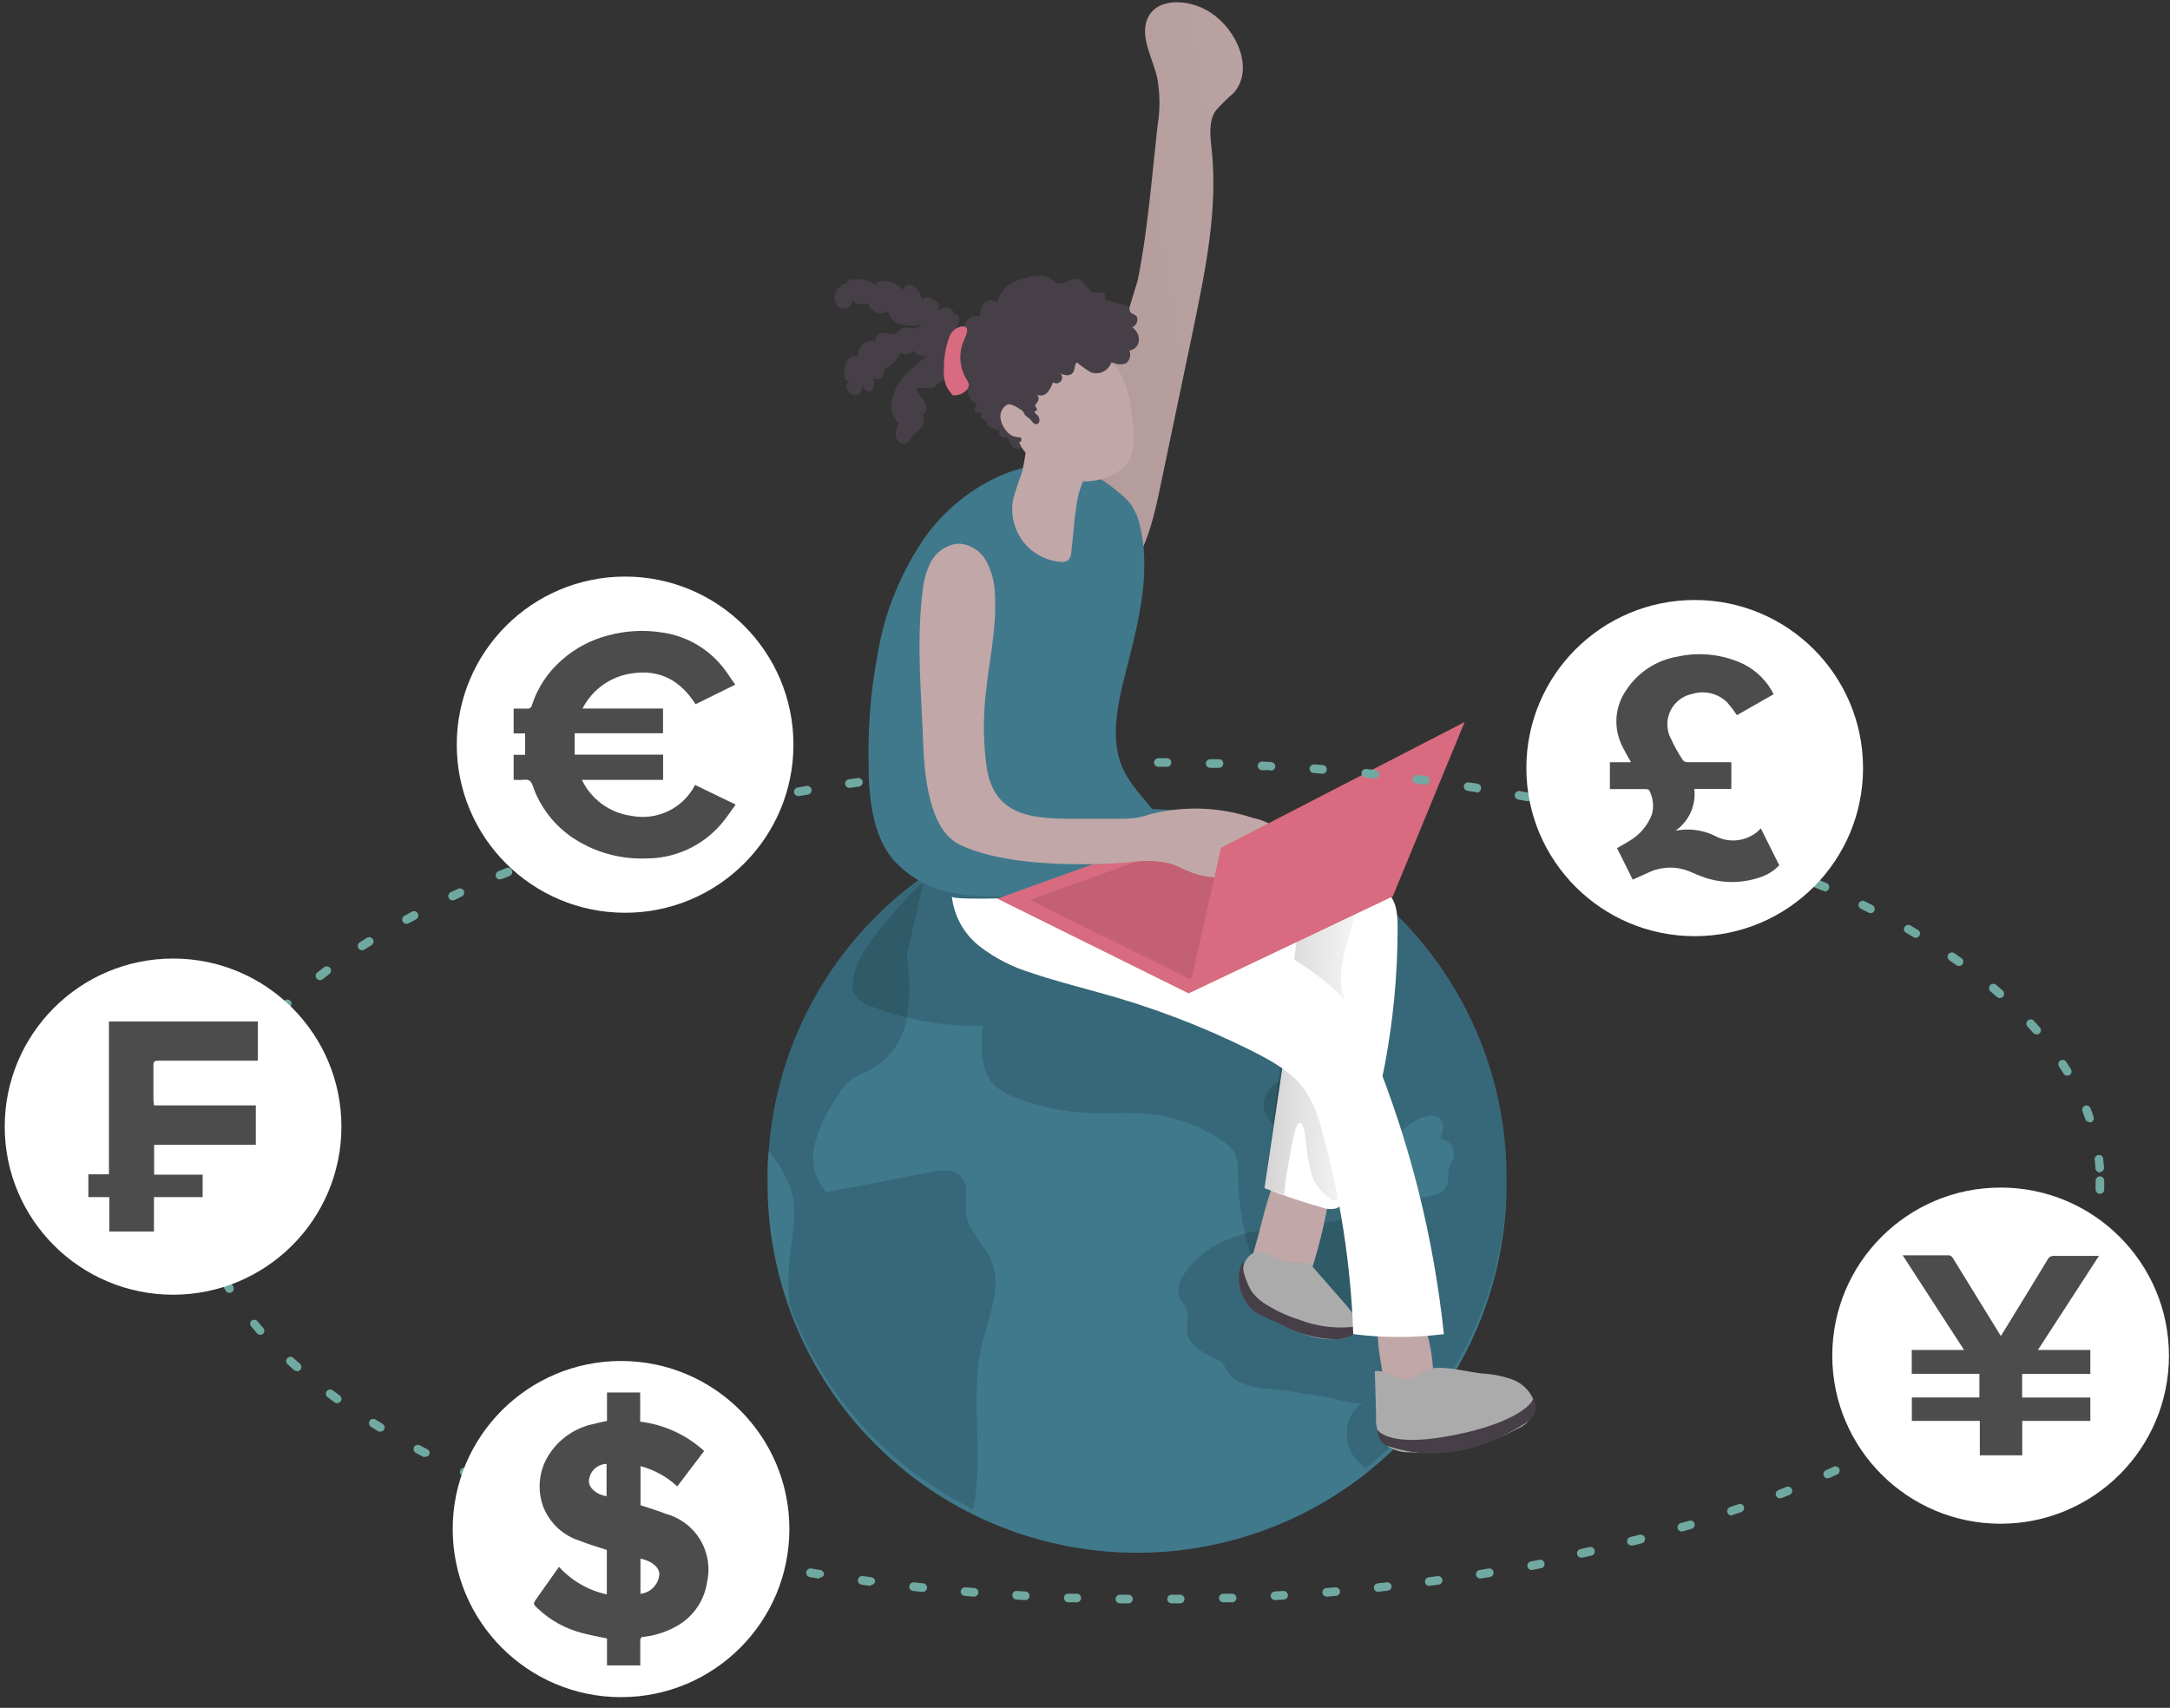 <svg width="202" height="159" viewBox="0 0 202 159" fill="none" xmlns="http://www.w3.org/2000/svg">
<rect x="0" y="0" width="202" height="159" fill="#333333" stroke="none"/>
<path d="M98.677 49.682L105.898 26.141C106.829 21.63 107.238 16.31 107.752 11.719C108.007 10.219 107.994 8.686 107.711 7.191C107.246 5.244 105.938 3.137 106.981 1.422C108.024 -0.292 110.921 -0.012 112.694 1.174C115.141 2.777 116.778 6.446 114.837 8.658C114.233 9.175 113.667 9.735 113.144 10.332C112.478 11.358 112.662 12.736 112.791 13.914C113.384 19.523 112.213 25.132 111.057 30.74L107.848 46.077C107.046 49.81 105.81 54.089 102.231 55.475C101.97 55.602 101.686 55.674 101.396 55.685C101.105 55.696 100.816 55.646 100.546 55.539C100.225 55.356 99.951 55.101 99.744 54.794C98.918 53.488 98.765 51.245 98.677 49.682Z" fill="#C1A7A7"/>
<path d="M98.677 49.682L105.898 26.141C106.829 21.63 107.238 16.31 107.752 11.719C108.007 10.219 107.994 8.686 107.711 7.191C107.246 5.244 105.938 3.137 106.981 1.422C108.024 -0.292 110.921 -0.012 112.694 1.174C115.141 2.777 116.778 6.446 114.837 8.658C114.233 9.175 113.667 9.735 113.144 10.332C112.478 11.358 112.662 12.736 112.791 13.914C113.384 19.523 112.213 25.132 111.057 30.74L107.848 46.077C107.046 49.81 105.81 54.089 102.231 55.475C101.97 55.602 101.686 55.674 101.396 55.685C101.105 55.696 100.816 55.646 100.546 55.539C100.225 55.356 99.951 55.101 99.744 54.794C98.918 53.488 98.765 51.245 98.677 49.682Z" fill="url(#paint0_linear)" fill-opacity="0.2"/>
<path d="M140.239 109.688C140.308 114.199 139.487 118.678 137.822 122.872C136.158 127.065 133.682 130.89 130.537 134.128C127.392 137.366 123.639 139.954 119.493 141.744C115.347 143.533 110.888 144.49 106.371 144.559C101.854 144.628 97.368 143.808 93.169 142.145C88.97 140.483 85.14 138.011 81.897 134.87C78.654 131.73 76.063 127.982 74.271 123.842C72.479 119.701 71.521 115.248 71.452 110.738C71.452 110.385 71.452 110.041 71.452 109.688C71.434 108.811 71.469 107.933 71.556 107.06C72.222 98.194 76.305 89.931 82.946 84.01C89.587 78.089 98.269 74.97 107.166 75.311C116.063 75.651 124.481 79.424 130.649 85.835C136.817 92.247 140.255 100.797 140.239 109.688Z" fill="#40798C"/>
<path opacity="0.14" d="M91.391 125.289C90.252 130.257 91.64 135.545 90.589 140.513C82.643 136.594 76.516 129.766 73.482 121.451C73.314 119.743 73.354 118.021 73.603 116.323C73.835 114.496 74.172 112.605 73.659 110.834C73.162 109.474 72.44 108.207 71.524 107.084C71.904 102.063 73.389 97.187 75.871 92.803C78.354 88.42 81.773 84.637 85.887 81.725C85.927 81.955 85.927 82.191 85.887 82.422L84.411 88.96C84.707 90.898 84.707 92.871 84.411 94.809C84.253 95.778 83.884 96.7 83.329 97.51C82.775 98.32 82.048 98.998 81.201 99.496C80.567 99.76 79.95 100.066 79.356 100.41C78.781 100.872 78.303 101.444 77.951 102.092C76.998 103.415 76.289 104.896 75.857 106.467C75.644 107.252 75.632 108.078 75.821 108.869C76.011 109.66 76.395 110.39 76.94 110.994L86.569 109.136C87.572 108.943 88.784 108.807 89.474 109.56C90.276 110.458 89.778 111.9 89.963 113.11C90.188 114.656 91.568 115.77 92.21 117.212C93.373 119.72 92.017 122.581 91.391 125.289Z" fill="#020202"/>
<path opacity="0.14" d="M82.662 85.611C81.289 87.213 79.869 88.92 79.452 90.979C79.322 91.421 79.322 91.891 79.452 92.333C79.637 92.682 79.893 92.987 80.204 93.231C80.515 93.474 80.874 93.648 81.257 93.743C84.519 94.994 87.996 95.588 91.488 95.49C91.287 97.453 91.199 99.729 92.635 101.099C93.178 101.572 93.807 101.937 94.489 102.173C96.651 103.023 98.939 103.51 101.261 103.615C103.202 103.703 105.168 103.511 107.11 103.727C109.507 103.989 111.8 104.849 113.778 106.227C114.285 106.533 114.703 106.967 114.989 107.485C115.199 108.045 115.284 108.644 115.238 109.24C115.252 111.348 115.521 113.446 116.04 115.489C116.562 117.477 117.404 119.496 119.073 120.706C119.957 121.274 120.919 121.709 121.93 121.996L128.79 124.335C128.956 124.411 129.143 124.428 129.32 124.383C129.488 124.293 129.619 124.145 129.689 123.967C130.451 122.476 131.205 120.826 130.892 119.159C130.579 117.493 129.287 116.283 128.686 114.752C127.699 112.349 128.469 109.496 127.659 107.012C127.081 105.507 126.168 104.153 124.987 103.054C123.003 101.1 120.894 99.277 118.672 97.597C115.142 94.809 111.563 91.989 107.439 90.13C105.786 89.376 103.94 88.695 102.986 87.157C101.838 85.306 102.336 82.766 101.1 80.971C100.089 79.513 98.187 78.952 96.414 78.856C93.479 78.768 90.572 79.448 87.981 80.827C85.646 82.005 84.362 83.615 82.662 85.611Z" fill="#020202"/>
<path opacity="0.14" d="M140.24 109.688C140.246 114.883 139.07 120.011 136.8 124.684C134.53 129.358 131.226 133.456 127.137 136.667C126.663 136.356 126.256 135.953 125.941 135.481C124.914 133.926 125.251 131.475 126.912 130.593C126.335 130.898 124.064 130.153 123.382 130.048L119.843 129.503C118.15 129.239 115.19 129.351 114.227 127.645C114.118 127.408 113.986 127.183 113.834 126.972C113.623 126.757 113.372 126.586 113.095 126.467C112.028 125.946 110.785 125.361 110.528 124.199C110.351 123.35 110.776 122.388 110.335 121.635C110.199 121.403 109.99 121.218 109.854 120.986C109.705 120.636 109.649 120.254 109.691 119.877C109.734 119.499 109.872 119.139 110.094 118.831C111.587 116.227 114.676 114.961 117.645 114.464C120.614 113.967 123.679 114.039 126.567 113.206C128.389 112.677 130.122 111.796 131.999 111.539C133.034 111.395 134.334 111.283 134.711 110.313C134.92 109.76 134.711 109.119 134.928 108.567C135.016 108.326 135.177 108.118 135.265 107.878C135.323 107.7 135.344 107.513 135.33 107.328C135.315 107.142 135.263 106.961 135.178 106.795C135.094 106.629 134.977 106.481 134.835 106.36C134.692 106.24 134.528 106.148 134.35 106.091C134.261 106.064 134.17 106.046 134.077 106.035C134.318 105.394 134.511 104.568 134.005 104.112C133.827 103.981 133.621 103.896 133.403 103.863C133.185 103.829 132.962 103.849 132.754 103.919C131.518 104.224 130.627 105.265 129.592 106.003C126.158 108.406 121.448 107.605 118.584 104.705C118.119 104.295 117.787 103.757 117.629 103.158C117.584 102.647 117.7 102.135 117.96 101.692C118.22 101.25 118.612 100.9 119.081 100.69C120.021 100.289 121.036 100.09 122.058 100.105C121.681 97.613 121.256 95.114 120.91 92.63C115.198 94.16 112.887 88.719 112.084 84.2C111.282 79.681 114.491 78.063 118.632 77.79C125.012 80.344 130.48 84.747 134.332 90.432C138.183 96.117 140.241 102.824 140.24 109.688Z" fill="#020202"/>
<path d="M114.925 124.928C114.925 126.819 117.982 128.606 119.474 129.047C120.098 129.176 120.706 129.372 121.288 129.632C121.574 129.773 121.815 129.993 121.983 130.265C122.15 130.537 122.237 130.851 122.234 131.17C122.17 131.723 121.721 132.172 121.601 132.708C121.535 133.18 121.593 133.66 121.769 134.103C122.339 135.937 124.601 137.075 125.155 138.91C128.284 138.598 129.697 138.862 132.794 138.341L135.377 136.691C134.078 134.287 132.786 131.835 131.478 129.399C130.98 128.367 130.364 127.396 129.64 126.507C128.786 125.624 127.821 124.856 126.768 124.223C124.05 122.458 121.223 120.869 118.303 119.464C118.696 119.688 114.925 124.439 114.925 124.928Z" fill="url(#paint1_linear)"/>
<path d="M116.754 116.347C116.433 117.388 116.144 118.614 116.754 119.488C117.052 119.855 117.446 120.133 117.893 120.289C118.413 120.543 118.995 120.646 119.571 120.585C120.148 120.524 120.695 120.302 121.151 119.944C121.631 119.415 121.971 118.773 122.137 118.078C122.948 115.535 123.534 112.926 123.887 110.281C123.951 110.04 123.951 109.786 123.887 109.544C123.75 109.289 123.533 109.086 123.269 108.967C121.881 108.222 119.706 107.621 118.928 109.28C117.909 111.451 117.444 114.079 116.754 116.347Z" fill="#C1A7A7"/>
<path d="M120.934 117.557C121.231 117.517 121.533 117.548 121.817 117.645C122.008 117.75 122.175 117.895 122.306 118.07L125.307 121.499C125.893 122.164 126.51 123.101 126.109 123.855C125.969 124.077 125.779 124.265 125.556 124.404C125.332 124.542 125.079 124.629 124.817 124.656C123.363 124.803 121.896 124.525 120.597 123.855C119.666 123.446 118.759 123.005 117.861 122.525C117.19 122.217 116.606 121.749 116.16 121.162C115.478 120.105 115.269 117.557 116.497 116.763C117.107 116.371 117.644 116.651 118.238 116.932C119.073 117.354 119.998 117.568 120.934 117.557Z" fill="#ABABAB"/>
<path d="M133.419 128.013C133.442 128.208 133.42 128.405 133.355 128.59C133.251 128.772 133.102 128.924 132.922 129.031C132.349 129.427 131.676 129.654 130.98 129.688C130.635 129.704 130.291 129.639 129.975 129.5C129.659 129.361 129.38 129.151 129.159 128.887C128.838 128.37 128.645 127.785 128.597 127.18C128.343 125.876 128.217 124.55 128.22 123.222C128.202 123.144 128.202 123.063 128.219 122.985C128.236 122.907 128.271 122.834 128.32 122.771C128.369 122.708 128.432 122.657 128.503 122.621C128.575 122.585 128.653 122.566 128.733 122.565C129.816 122.332 131.943 121.763 132.52 123.101C133.075 124.682 133.378 126.339 133.419 128.013Z" fill="#C1A7A7"/>
<path d="M138.001 127.877C138.928 127.923 139.844 128.102 140.721 128.406C141.163 128.56 141.568 128.804 141.911 129.121C142.255 129.438 142.53 129.822 142.719 130.249C142.894 130.674 142.914 131.148 142.775 131.587C142.477 132.225 141.95 132.728 141.299 132.997C138.209 134.673 134.706 135.439 131.197 135.208C130.294 135.239 129.415 134.914 128.75 134.303C128.258 133.569 128.029 132.691 128.1 131.811L127.979 127.661C128.782 127.54 129.48 128.053 130.226 128.31C131.518 128.75 132.023 127.693 133.091 127.436C134.479 127.116 136.581 127.733 138.001 127.877Z" fill="#ABABAB"/>
<path d="M120.934 117.557C121.231 117.517 121.533 117.548 121.817 117.645C122.008 117.75 122.175 117.895 122.306 118.07L125.307 121.499C125.893 122.164 126.51 123.101 126.109 123.855C125.969 124.077 125.779 124.265 125.556 124.404C125.332 124.542 125.079 124.629 124.817 124.656C123.363 124.803 121.896 124.525 120.597 123.855C119.666 123.446 118.759 123.005 117.861 122.525C117.19 122.217 116.606 121.749 116.16 121.162C115.478 120.105 115.269 117.557 116.497 116.763C117.107 116.371 117.644 116.651 118.238 116.932C119.073 117.354 119.998 117.568 120.934 117.557Z" fill="url(#paint2_linear)"/>
<path d="M115.735 118.182C115.782 118.495 115.866 118.801 115.984 119.095C116.114 119.484 116.286 119.857 116.498 120.209C116.786 120.616 117.145 120.969 117.557 121.251C118.591 121.945 119.721 122.485 120.911 122.853C122.717 123.556 124.679 123.761 126.592 123.446C126.418 123.868 126.092 124.209 125.677 124.399C125.265 124.585 124.821 124.686 124.369 124.696C122.605 124.645 120.879 124.178 119.33 123.334L117.557 122.533C117.308 122.422 117.069 122.291 116.843 122.14C116.528 121.906 116.256 121.618 116.04 121.291C115.638 120.702 115.392 120.021 115.326 119.311C115.294 118.968 115.318 118.622 115.398 118.286C115.398 118.142 115.607 117.485 115.8 117.485C115.73 117.71 115.709 117.947 115.735 118.182Z" fill="#473F47"/>
<path d="M138.001 127.877C138.928 127.923 139.844 128.102 140.721 128.406C141.163 128.56 141.568 128.804 141.911 129.121C142.255 129.438 142.53 129.822 142.719 130.249C142.894 130.674 142.914 131.148 142.775 131.587C142.477 132.225 141.95 132.728 141.299 132.997C138.209 134.673 134.706 135.439 131.197 135.208C130.294 135.239 129.415 134.914 128.75 134.303C128.258 133.569 128.029 132.691 128.1 131.811L127.979 127.661C128.782 127.54 129.48 128.053 130.226 128.31C131.518 128.75 132.023 127.693 133.091 127.436C134.479 127.116 136.581 127.733 138.001 127.877Z" fill="url(#paint3_linear)"/>
<path d="M126.888 82.037C127.791 82.206 128.626 82.628 129.296 83.255C130.098 84.12 130.098 85.402 130.098 86.572C130.081 94.958 128.519 103.269 125.492 111.091C125.424 111.379 125.297 111.65 125.121 111.889C124.944 112.127 124.721 112.327 124.465 112.477C124.003 112.612 123.509 112.59 123.061 112.413C121.247 111.907 119.461 111.308 117.709 110.618L120.076 94.681C120.189 94.235 120.164 93.766 120.004 93.335C119.829 93.035 119.584 92.783 119.29 92.598C116.588 90.6 113.73 88.82 110.745 87.277C108.337 86.051 105.642 84.657 104.992 82.029C104.858 81.589 104.831 81.124 104.912 80.671C104.993 80.219 105.179 79.792 105.457 79.425C105.832 79.05 106.276 78.751 106.765 78.543C108.37 77.742 110.335 76.741 112.157 76.941C113.601 77.085 114.163 77.942 115.366 78.543C118.768 80.314 123.238 80.955 126.888 82.037Z" fill="white"/>
<path d="M119.595 111.251C119.394 111.187 120.1 107.429 120.164 107.052C120.293 106.315 120.846 103.046 121.432 105.313C121.527 105.811 121.586 106.314 121.609 106.82C121.681 107.423 121.785 108.022 121.921 108.615C121.997 109.08 122.134 109.532 122.331 109.961C122.703 110.589 123.2 111.134 123.791 111.563C123.901 111.681 124.048 111.757 124.208 111.78C124.441 111.78 124.617 111.563 124.714 111.347C124.955 110.675 125.058 109.961 125.019 109.248C125.139 105.241 127.217 101.748 127.081 97.637C127.081 96.636 126.126 95.426 125.725 94.504C125.369 93.76 125.1 92.978 124.922 92.173C124.417 89.441 126.03 86.772 126.254 84L120.814 86.668L117.709 110.65L119.595 111.251Z" fill="url(#paint4_linear)"/>
<path d="M105.456 79.697C104.366 80.307 103.243 80.858 102.094 81.348C101.789 81.484 101.485 81.612 101.172 81.732C97.639 83.184 93.801 83.734 90.003 83.335C89.617 83.287 89.232 83.223 88.847 83.143C86.658 82.793 84.654 81.708 83.166 80.066C81.393 77.942 80.976 74.986 80.864 72.206V71.404C80.765 67.938 81.034 64.47 81.666 61.06C82.321 57.005 83.893 53.151 86.263 49.794C87.862 47.635 89.941 45.877 92.338 44.658C94.817 43.4 97.754 42.759 100.401 43.633C101.775 44.139 103.045 44.891 104.148 45.852C104.561 46.16 104.931 46.521 105.248 46.926C105.692 47.575 105.998 48.309 106.146 49.081C107.246 53.889 105.721 58.8 104.542 63.576C103.892 66.3 103.394 69.297 104.638 71.797C106.411 75.33 110.704 76.773 105.456 79.697Z" fill="#40798C"/>
<path d="M105.457 79.713C105.36 80.819 103.964 81.228 102.849 81.316L102.095 81.356C98.085 81.588 94.064 81.221 90.163 80.266C89.683 80.097 89.164 80.075 88.671 80.202C88.596 80.228 88.525 80.266 88.462 80.314V80.579C88.335 81.015 88.309 81.475 88.386 81.923C88.462 82.371 88.639 82.797 88.903 83.167C86.714 82.817 84.71 81.732 83.223 80.09C81.45 77.967 81.032 75.01 80.92 72.23V71.428C80.868 69.375 80.932 67.321 81.112 65.275C81.171 63.444 81.44 61.627 81.915 59.858C83.073 56.502 85.133 53.528 87.868 51.261C88.123 51.023 88.419 50.836 88.743 50.708C89.109 50.617 89.489 50.603 89.861 50.666C90.232 50.73 90.587 50.869 90.901 51.076C91.449 51.338 91.936 51.712 92.33 52.174C92.836 52.875 93.116 53.714 93.132 54.578C93.156 55.748 93.052 56.916 92.819 58.063C92.579 59.779 92.209 61.475 91.712 63.135C91.473 63.742 91.293 64.37 91.174 65.01C91.078 65.835 91.223 66.67 91.591 67.414C91.888 68.087 91.936 68.792 92.177 69.497C92.674 70.947 93.469 72.276 94.512 73.399C96.686 75.686 99.554 77.196 102.672 77.694C103.322 77.751 103.958 77.91 104.558 78.167C104.834 78.319 105.063 78.543 105.222 78.816C105.38 79.088 105.461 79.398 105.457 79.713Z" fill="url(#paint5_linear)"/>
<path d="M95.282 50.475C95.707 51.01 96.239 51.449 96.844 51.766C97.45 52.082 98.115 52.267 98.797 52.31C99.012 52.334 99.229 52.286 99.415 52.174C99.609 51.977 99.718 51.713 99.719 51.437C99.784 50.884 99.864 50.179 99.92 49.474C99.976 48.769 100.089 47.871 100.169 47.31C100.331 45.715 100.937 44.197 101.918 42.928C102.118 42.651 102.349 42.398 102.608 42.174C104.301 40.652 97.417 41.253 96.51 39.178C95.467 40.532 95.563 42.431 95.098 44.089C94.787 44.897 94.519 45.721 94.295 46.557C94.177 47.243 94.203 47.946 94.373 48.621C94.543 49.295 94.853 49.927 95.282 50.475Z" fill="#C1A7A7"/>
<path d="M99.832 49.794L99.921 49.474C100.017 48.673 100.089 47.871 100.169 47.31C100.331 45.715 100.937 44.197 101.919 42.928L101.967 42.759C101.967 42.759 96.51 39.178 95.925 43.368C95.339 47.559 99.832 49.794 99.832 49.794Z" fill="url(#paint6_linear)"/>
<path d="M105.521 40.444C105.626 41.313 105.463 42.193 105.056 42.968C104.838 43.28 104.566 43.551 104.253 43.769C102.087 45.371 98.829 45.075 96.679 43.384C95.635 42.49 94.793 41.385 94.209 40.142C93.626 38.899 93.313 37.546 93.293 36.173C93.141 34.742 93.546 33.308 94.424 32.167C94.958 31.649 95.612 31.274 96.329 31.074C97.045 30.874 97.799 30.855 98.524 31.021C100.502 31.486 102.305 32.509 103.716 33.969C105.104 35.524 105.449 38.48 105.521 40.444Z" fill="#C1A7A7"/>
<path d="M125.195 93.158C126.321 94.611 127.207 96.234 127.819 97.966C131.239 106.36 133.457 115.194 134.406 124.207C131.606 124.56 128.773 124.56 125.973 124.207C125.753 117.823 124.781 111.487 123.076 105.33C122.78 104.011 122.265 102.752 121.552 101.604C120.308 99.769 118.262 98.711 116.296 97.718C111.769 95.473 107.031 93.68 102.151 92.365C100.096 91.788 98.026 91.267 96.004 90.57C94.261 90.051 92.629 89.215 91.19 88.103C90.471 87.54 89.873 86.84 89.429 86.044C88.985 85.247 88.706 84.37 88.606 83.463C88.606 83.928 98.829 83.463 99.784 83.319C102.993 82.974 106.748 81.115 109.91 82.43C112.381 83.455 114.635 85.595 116.858 87.069C119.674 88.904 123.012 90.618 125.195 93.158Z" fill="white"/>
<path d="M110.632 92.477L92.835 83.663L113.432 76.252L129.656 83.439L110.632 92.477Z" fill="#D86B7F"/>
<path d="M110.728 91.139L95.876 83.776L113.071 77.59L126.623 83.591L110.728 91.139Z" fill="black" fill-opacity="0.1"/>
<path d="M85.926 54.722C85.886 55.026 85.846 55.331 85.814 55.636C85.332 60.154 85.766 64.602 85.934 69.105C86.039 71.885 86.4 77.197 89.312 78.624C94.784 81.292 105.312 80.266 105.312 80.266C106.532 80.073 107.778 80.123 108.979 80.41C109.636 80.619 110.238 80.971 110.872 81.212C113.175 82.109 115.751 81.652 118.174 81.212C118.594 81.163 118.998 81.027 119.361 80.811C120.3 80.17 120.26 78.648 119.562 77.75C118.773 76.928 117.751 76.369 116.633 76.148C113.573 75.13 110.287 75.002 107.157 75.779C106.757 75.915 106.35 76.027 105.938 76.116C105.455 76.194 104.966 76.229 104.477 76.22H100.754C96.486 76.26 92.458 76.276 91.816 71.204C91.575 69.328 91.527 67.433 91.671 65.547C91.928 62.142 92.803 58.768 92.618 55.355C92.599 54.273 92.325 53.21 91.816 52.254C91.565 51.783 91.198 51.384 90.748 51.096C90.298 50.809 89.781 50.642 89.248 50.612C88.689 50.655 88.152 50.843 87.689 51.158C87.226 51.473 86.853 51.903 86.608 52.406C86.251 53.134 86.02 53.917 85.926 54.722Z" fill="#C1A7A7"/>
<path d="M136.34 67.222L113.665 78.928L110.632 92.477L129.656 83.439L136.34 67.222Z" fill="#D86B7F"/>
<path d="M105.761 30.828C105.662 30.689 105.54 30.567 105.4 30.468C105.553 30.4 105.68 30.287 105.765 30.143C105.85 29.999 105.888 29.833 105.874 29.667C105.825 29.33 105.585 29.306 105.344 29.17C105.103 29.034 105.232 28.889 105.063 28.625C104.942 28.474 104.766 28.376 104.574 28.353L102.873 27.92C102.873 27.704 102.929 27.447 102.768 27.303C102.608 27.159 102.151 27.303 101.822 27.223C101.356 27.151 101.148 26.606 100.811 26.269C100.056 25.524 99.559 26.269 98.877 26.39C98.195 26.51 97.922 25.78 97.136 25.676C96.52 25.63 95.902 25.715 95.322 25.925C94.68 26.07 94.085 26.373 93.589 26.806C93.244 27.198 92.972 27.648 92.787 28.136C92.593 27.991 92.349 27.928 92.109 27.962C91.868 27.994 91.651 28.121 91.503 28.312L91.431 28.433C91.278 28.761 91.335 29.17 91.118 29.45C90.955 29.434 90.791 29.434 90.628 29.45C90.467 29.492 90.316 29.569 90.187 29.675C90.056 29.787 89.95 29.926 89.877 30.082C89.804 30.238 89.764 30.408 89.762 30.58C89.511 30.518 89.247 30.538 89.008 30.636C89.136 30.404 89.226 30.152 89.272 29.891C89.3 29.793 89.303 29.69 89.281 29.59C89.258 29.491 89.211 29.399 89.144 29.322C88.984 29.194 88.671 29.322 88.735 29.53C88.769 29.45 88.787 29.363 88.788 29.276C88.789 29.189 88.773 29.102 88.74 29.021C88.707 28.939 88.659 28.866 88.597 28.803C88.536 28.741 88.463 28.691 88.382 28.657C88.214 28.602 88.034 28.593 87.861 28.633C87.689 28.673 87.53 28.759 87.403 28.881C87.282 28.769 87.491 28.561 87.443 28.401C87.421 28.345 87.385 28.295 87.339 28.256C87.124 28.054 86.877 27.889 86.609 27.768C86.478 27.711 86.335 27.691 86.194 27.707C86.053 27.724 85.919 27.778 85.806 27.864C85.71 27.271 85.196 26.366 84.458 26.542C84.242 26.59 84.057 26.846 84.169 27.047C83.907 26.761 83.587 26.535 83.23 26.383C82.873 26.231 82.487 26.157 82.099 26.165C81.834 26.165 81.473 26.381 81.61 26.614C81.268 26.36 80.879 26.178 80.465 26.079C80.052 25.98 79.622 25.965 79.203 26.037C79.128 26.034 79.054 26.054 78.991 26.094C78.928 26.134 78.879 26.193 78.85 26.261C78.809 26.398 79.042 26.55 79.098 26.413C78.888 26.382 78.672 26.408 78.475 26.49C78.279 26.572 78.108 26.706 77.983 26.878C77.776 27.114 77.665 27.419 77.674 27.733C77.683 28.047 77.811 28.345 78.031 28.569C78.521 28.97 79.451 28.569 79.323 27.92C79.498 28.134 79.744 28.278 80.017 28.325C80.29 28.373 80.571 28.32 80.807 28.176C80.87 28.495 81.056 28.776 81.325 28.957C81.594 29.139 81.924 29.207 82.244 29.146C82.394 29.115 82.538 29.058 82.669 28.978C82.743 29.286 82.902 29.567 83.129 29.788C83.357 30.009 83.642 30.162 83.953 30.227C84.575 30.348 85.216 30.348 85.838 30.227C85.678 30.365 85.488 30.464 85.284 30.515C85.079 30.567 84.865 30.57 84.659 30.524C84.461 30.476 84.255 30.476 84.057 30.524C83.845 30.637 83.657 30.789 83.503 30.973C83.472 31.006 83.437 31.036 83.399 31.061C83.3 31.103 83.194 31.124 83.086 31.124C82.979 31.124 82.872 31.103 82.773 31.061C82.492 30.964 82.187 30.964 81.907 31.061C81.769 31.114 81.653 31.212 81.576 31.338C81.499 31.464 81.466 31.611 81.481 31.758C81.306 31.722 81.126 31.72 80.951 31.754C80.775 31.788 80.608 31.855 80.459 31.954C80.31 32.052 80.181 32.179 80.082 32.327C79.982 32.474 79.912 32.641 79.877 32.816C79.856 32.948 79.856 33.083 79.877 33.216C79.699 33.157 79.508 33.157 79.33 33.215C79.153 33.272 78.998 33.385 78.89 33.537C78.798 33.679 78.733 33.836 78.697 34.002C78.632 34.304 78.602 34.613 78.609 34.923C78.603 35.048 78.63 35.173 78.689 35.283C78.718 35.339 78.763 35.385 78.82 35.412C78.876 35.439 78.94 35.448 79.002 35.436C78.917 35.532 78.853 35.646 78.814 35.769C78.775 35.891 78.763 36.021 78.777 36.149C78.808 36.251 78.863 36.345 78.938 36.421C79.065 36.586 79.242 36.704 79.443 36.758C79.543 36.785 79.647 36.786 79.747 36.761C79.847 36.736 79.939 36.685 80.013 36.614C80.222 36.413 80.222 36.085 80.398 35.812C80.379 35.896 80.382 35.983 80.407 36.064C80.433 36.146 80.479 36.219 80.543 36.277C80.68 36.387 80.856 36.439 81.032 36.421C81.081 36.417 81.128 36.401 81.168 36.373C81.201 36.339 81.226 36.298 81.241 36.253C81.371 35.907 81.391 35.529 81.297 35.171C81.375 35.242 81.47 35.291 81.573 35.313C81.675 35.336 81.782 35.331 81.882 35.3C81.982 35.264 82.07 35.202 82.136 35.12C82.203 35.038 82.245 34.939 82.26 34.835C82.252 34.723 82.252 34.61 82.26 34.498C82.26 34.338 82.5 34.29 82.629 34.202C82.808 34.079 82.977 33.943 83.134 33.793C83.207 33.721 83.937 32.88 83.864 32.824C84.051 32.944 84.276 32.991 84.495 32.955C84.714 32.92 84.913 32.804 85.052 32.631C85.177 32.854 85.377 33.025 85.617 33.114C85.856 33.204 86.119 33.206 86.36 33.12C85.54 33.689 84.787 34.347 84.113 35.083C83.444 35.813 83.043 36.748 82.974 37.735C82.949 38.237 83.102 38.73 83.407 39.13C83.566 39.322 83.776 39.464 84.014 39.54C84.252 39.615 84.506 39.62 84.747 39.554C84.738 39.48 84.713 39.41 84.673 39.347C84.633 39.285 84.579 39.232 84.516 39.193C84.453 39.153 84.382 39.129 84.308 39.121C84.234 39.113 84.159 39.121 84.089 39.145C83.95 39.205 83.826 39.294 83.725 39.406C83.624 39.518 83.548 39.651 83.503 39.794C83.42 39.971 83.377 40.164 83.377 40.359C83.377 40.555 83.42 40.748 83.503 40.924C83.588 41.091 83.735 41.217 83.912 41.276C84.09 41.335 84.283 41.321 84.45 41.237C84.599 41.103 84.721 40.943 84.811 40.764C85.1 40.441 85.405 40.134 85.726 39.843C85.878 39.692 85.974 39.493 85.997 39.28C86.02 39.068 85.97 38.853 85.854 38.673C86.304 38.456 86.288 37.783 86.039 37.351C85.731 36.964 85.462 36.548 85.237 36.109H86.905L87.708 35.372C88.05 35.588 88.434 35.731 88.835 35.79C89.235 35.85 89.644 35.824 90.035 35.716C89.968 36.107 90.025 36.509 90.198 36.867C90.371 37.224 90.65 37.519 90.998 37.711C90.861 37.815 90.668 37.944 90.693 38.144C90.707 38.209 90.739 38.268 90.786 38.315C90.833 38.362 90.892 38.394 90.957 38.408C91.085 38.432 91.215 38.432 91.343 38.408C91.399 38.529 91.262 38.657 91.278 38.793C91.296 38.871 91.341 38.939 91.407 38.985C91.555 39.105 91.728 39.192 91.912 39.242C91.877 39.288 91.858 39.344 91.858 39.402C91.858 39.46 91.877 39.516 91.912 39.562C91.977 39.657 92.07 39.73 92.177 39.77C92.441 39.908 92.726 40.003 93.019 40.051C92.986 40.212 93.002 40.38 93.068 40.532C93.097 40.609 93.152 40.673 93.224 40.712C93.296 40.752 93.38 40.765 93.461 40.748C93.533 40.748 93.597 40.668 93.669 40.684C93.714 40.698 93.754 40.726 93.782 40.764C93.916 40.915 94.017 41.093 94.079 41.285C94.098 41.376 94.133 41.462 94.183 41.541C94.257 41.637 94.357 41.71 94.472 41.75C94.624 41.806 94.809 41.854 94.929 41.75C94.968 41.707 94.995 41.655 95.007 41.598C95.018 41.542 95.013 41.483 94.993 41.429C94.953 41.325 94.896 41.227 94.825 41.141C94.865 41.16 94.91 41.164 94.953 41.152C94.996 41.14 95.033 41.113 95.058 41.077C95.09 40.991 95.09 40.897 95.058 40.812C94.962 40.59 94.832 40.385 94.672 40.203C94.664 40.186 94.66 40.166 94.66 40.147C94.66 40.128 94.664 40.109 94.672 40.091C94.677 40.072 94.686 40.054 94.699 40.039C94.711 40.024 94.727 40.011 94.745 40.003C94.881 39.851 94.745 39.602 94.664 39.426C94.584 39.25 94.4 39.049 94.488 38.857C94.535 38.776 94.591 38.7 94.656 38.633C94.745 38.513 94.745 38.296 94.857 38.208C94.912 38.178 94.976 38.169 95.037 38.184C95.098 38.199 95.151 38.236 95.186 38.288C95.266 38.384 95.298 38.513 95.371 38.609C95.513 38.749 95.672 38.873 95.844 38.977C95.964 39.089 96.052 39.25 96.181 39.362C96.22 39.414 96.274 39.454 96.336 39.474C96.398 39.495 96.465 39.497 96.528 39.478C96.591 39.46 96.647 39.423 96.688 39.372C96.729 39.321 96.754 39.259 96.759 39.194C96.772 39.086 96.758 38.978 96.719 38.877C96.679 38.776 96.616 38.687 96.534 38.617C96.471 38.574 96.414 38.523 96.365 38.465C96.339 38.436 96.324 38.399 96.324 38.36C96.324 38.322 96.339 38.284 96.365 38.256C96.397 38.261 96.43 38.257 96.459 38.242C96.487 38.228 96.511 38.205 96.526 38.176C96.534 38.15 96.534 38.122 96.526 38.096C96.511 38.02 96.475 37.951 96.422 37.896C96.422 37.896 96.357 37.831 96.365 37.791C96.357 37.771 96.357 37.748 96.365 37.727C96.446 37.591 96.558 37.471 96.63 37.335C96.687 37.227 96.7 37.101 96.667 36.983C96.634 36.866 96.558 36.765 96.454 36.702C96.614 36.803 96.806 36.844 96.994 36.818C97.182 36.791 97.354 36.699 97.481 36.557C97.728 36.275 97.909 35.941 98.01 35.58C98.067 35.623 98.131 35.654 98.199 35.672C98.268 35.689 98.339 35.694 98.409 35.684C98.479 35.674 98.546 35.651 98.608 35.615C98.668 35.579 98.722 35.532 98.764 35.476C98.807 35.419 98.838 35.355 98.856 35.287C98.874 35.219 98.878 35.148 98.869 35.078C98.859 35.008 98.835 34.94 98.8 34.879C98.764 34.819 98.717 34.765 98.66 34.723H98.596C98.805 34.828 99.03 34.898 99.262 34.931C99.379 34.946 99.498 34.932 99.607 34.888C99.717 34.845 99.813 34.774 99.888 34.682C100.088 34.402 99.984 33.961 100.249 33.737C100.657 34.093 101.101 34.407 101.573 34.675C101.951 34.799 102.362 34.768 102.717 34.589C103.072 34.41 103.342 34.098 103.466 33.721C103.466 33.721 103.466 33.721 103.466 33.673C103.663 33.803 103.888 33.884 104.122 33.911C104.356 33.937 104.594 33.908 104.814 33.825C104.99 33.688 105.116 33.497 105.173 33.281C105.229 33.065 105.213 32.837 105.127 32.631C105.367 32.603 105.589 32.489 105.753 32.311C105.916 32.133 106.01 31.903 106.018 31.662C106.028 31.363 105.938 31.07 105.761 30.828Z" fill="#473F47"/>
<path d="M128.212 133.085C128.212 133.085 129.014 134.688 134.438 133.774C139.862 132.861 142.414 131.17 142.719 130.217C142.826 130.398 142.896 130.599 142.926 130.807C142.955 131.016 142.943 131.228 142.89 131.432C142.837 131.636 142.744 131.828 142.617 131.996C142.49 132.164 142.331 132.305 142.149 132.412C140.793 133.213 135.538 136.819 129.135 134.607C129.135 134.64 128.332 134.415 128.212 133.085Z" fill="#473F47"/>
<path d="M93.974 37.631C93.868 37.635 93.766 37.668 93.678 37.727C93.483 37.855 93.329 38.035 93.233 38.246C93.136 38.457 93.101 38.691 93.132 38.921C93.197 39.386 93.405 39.82 93.726 40.163C93.855 40.33 94.019 40.467 94.207 40.564C94.462 40.668 94.734 40.723 95.01 40.724C95.115 40.748 95.225 40.748 95.33 40.724C95.437 40.666 95.526 40.58 95.588 40.476C95.65 40.371 95.683 40.252 95.683 40.131C95.725 39.553 95.6 38.974 95.322 38.465C95.234 38.301 95.097 38.169 94.929 38.088C94.649 37.867 94.323 37.711 93.974 37.631Z" fill="#C1A7A7"/>
<path d="M88.326 31.502C88.006 32.415 87.851 33.378 87.868 34.346C87.823 34.87 87.891 35.398 88.069 35.892C88.231 36.22 88.436 36.525 88.679 36.798C88.919 36.82 89.162 36.788 89.389 36.703C89.615 36.618 89.82 36.484 89.987 36.309C90.069 36.227 90.13 36.125 90.163 36.013C90.251 35.708 90.043 35.42 89.874 35.147C89.376 34.242 89.257 33.175 89.545 32.183C89.682 31.638 90.636 30.18 89.409 30.412C89.149 30.484 88.912 30.622 88.722 30.813C88.532 31.004 88.396 31.241 88.326 31.502Z" fill="#D86B7F"/>
<path d="M105.047 149.27H104.245C104.138 149.27 104.036 149.228 103.961 149.153C103.886 149.078 103.844 148.976 103.844 148.87C103.844 148.764 103.886 148.662 103.961 148.587C104.036 148.511 104.138 148.469 104.245 148.469H105.047C105.154 148.469 105.256 148.511 105.331 148.587C105.406 148.662 105.448 148.764 105.448 148.87C105.448 148.976 105.406 149.078 105.331 149.153C105.256 149.228 105.154 149.27 105.047 149.27ZM109.059 149.27C108.953 149.27 108.851 149.228 108.775 149.153C108.7 149.078 108.658 148.976 108.658 148.87C108.658 148.764 108.7 148.662 108.775 148.587C108.851 148.511 108.953 148.469 109.059 148.469H109.861C109.968 148.469 110.07 148.511 110.145 148.587C110.22 148.662 110.263 148.764 110.263 148.87C110.263 148.976 110.22 149.078 110.145 149.153C110.07 149.228 109.968 149.27 109.861 149.27H109.059ZM100.233 149.174H99.431C99.378 149.172 99.326 149.16 99.278 149.138C99.23 149.116 99.187 149.084 99.151 149.046C99.116 149.007 99.088 148.962 99.07 148.912C99.052 148.863 99.043 148.81 99.045 148.758C99.044 148.707 99.054 148.656 99.073 148.609C99.091 148.562 99.12 148.519 99.156 148.483C99.192 148.447 99.235 148.419 99.282 148.4C99.329 148.381 99.38 148.372 99.431 148.373H100.233C100.339 148.373 100.441 148.415 100.517 148.49C100.592 148.566 100.634 148.667 100.634 148.774C100.634 148.88 100.592 148.982 100.517 149.057C100.441 149.132 100.339 149.174 100.233 149.174ZM113.873 149.174C113.767 149.174 113.665 149.132 113.59 149.057C113.514 148.982 113.472 148.88 113.472 148.774C113.472 148.667 113.514 148.566 113.59 148.49C113.665 148.415 113.767 148.373 113.873 148.373H114.676C114.781 148.373 114.883 148.412 114.96 148.484C115.037 148.555 115.085 148.653 115.093 148.758C115.095 148.81 115.087 148.863 115.069 148.912C115.05 148.962 115.023 149.007 114.987 149.046C114.951 149.084 114.908 149.116 114.86 149.138C114.812 149.16 114.761 149.172 114.708 149.174H113.905H113.873ZM95.419 148.966L94.616 148.918C94.564 148.915 94.512 148.901 94.465 148.878C94.417 148.855 94.374 148.823 94.34 148.784C94.305 148.744 94.278 148.698 94.26 148.648C94.243 148.599 94.236 148.546 94.239 148.493C94.239 148.442 94.249 148.392 94.269 148.345C94.289 148.299 94.319 148.256 94.355 148.221C94.392 148.186 94.436 148.159 94.483 148.141C94.531 148.123 94.582 148.114 94.632 148.117L95.435 148.165C95.541 148.165 95.643 148.207 95.718 148.282C95.794 148.357 95.836 148.459 95.836 148.565C95.836 148.672 95.794 148.774 95.718 148.849C95.643 148.924 95.541 148.966 95.435 148.966H95.419ZM118.688 148.966C118.586 148.964 118.488 148.925 118.414 148.855C118.34 148.786 118.294 148.691 118.286 148.589C118.284 148.484 118.321 148.382 118.391 148.303C118.461 148.224 118.559 148.175 118.664 148.165L119.466 148.117C119.571 148.114 119.674 148.152 119.753 148.221C119.832 148.291 119.881 148.388 119.891 148.493C119.894 148.546 119.887 148.599 119.87 148.648C119.853 148.698 119.826 148.744 119.791 148.784C119.756 148.823 119.713 148.855 119.666 148.878C119.618 148.901 119.567 148.915 119.514 148.918L118.712 148.966H118.688ZM90.605 148.645L89.802 148.573C89.749 148.569 89.698 148.555 89.651 148.531C89.604 148.507 89.562 148.474 89.527 148.434C89.493 148.393 89.467 148.347 89.451 148.297C89.435 148.246 89.429 148.193 89.433 148.141C89.447 148.036 89.5 147.94 89.582 147.873C89.664 147.806 89.769 147.773 89.874 147.78L90.677 147.844C90.783 147.844 90.885 147.886 90.96 147.962C91.036 148.037 91.078 148.139 91.078 148.245C91.078 148.351 91.036 148.453 90.96 148.528C90.885 148.603 90.783 148.645 90.677 148.645H90.605ZM123.502 148.645C123.395 148.645 123.293 148.603 123.218 148.528C123.143 148.453 123.101 148.351 123.101 148.245C123.101 148.139 123.143 148.037 123.218 147.962C123.293 147.886 123.395 147.844 123.502 147.844L124.304 147.78C124.409 147.773 124.512 147.807 124.593 147.874C124.674 147.941 124.725 148.037 124.737 148.141C124.743 148.192 124.738 148.244 124.724 148.294C124.709 148.344 124.684 148.39 124.651 148.431C124.619 148.471 124.578 148.504 124.532 148.529C124.486 148.553 124.436 148.568 124.384 148.573L123.582 148.645H123.502ZM85.846 148.205H85.798L84.996 148.117C84.889 148.104 84.793 148.049 84.726 147.965C84.66 147.881 84.63 147.774 84.643 147.668C84.656 147.562 84.71 147.465 84.794 147.399C84.879 147.333 84.986 147.303 85.092 147.315L85.894 147.404C86.001 147.404 86.103 147.446 86.178 147.521C86.253 147.596 86.296 147.698 86.296 147.804C86.296 147.91 86.253 148.012 86.178 148.087C86.103 148.163 86.001 148.205 85.894 148.205H85.846ZM128.292 148.205C128.186 148.205 128.084 148.163 128.008 148.087C127.933 148.012 127.891 147.91 127.891 147.804C127.891 147.698 127.933 147.596 128.008 147.521C128.084 147.446 128.186 147.404 128.292 147.404L129.094 147.315C129.197 147.304 129.301 147.332 129.383 147.395C129.465 147.458 129.52 147.55 129.536 147.652C129.547 147.757 129.516 147.862 129.45 147.945C129.384 148.027 129.288 148.081 129.183 148.093L128.38 148.181L128.292 148.205ZM81.064 147.644H81.008L80.206 147.532C80.153 147.525 80.102 147.508 80.056 147.481C80.01 147.455 79.97 147.42 79.937 147.378C79.905 147.336 79.881 147.288 79.867 147.236C79.853 147.185 79.85 147.132 79.857 147.079C79.864 147.026 79.881 146.976 79.907 146.93C79.934 146.884 79.969 146.843 80.011 146.811C80.053 146.779 80.101 146.755 80.153 146.741C80.204 146.727 80.257 146.724 80.31 146.73L81.112 146.843C81.215 146.855 81.309 146.907 81.374 146.988C81.439 147.069 81.469 147.172 81.457 147.275C81.43 147.361 81.375 147.436 81.301 147.488C81.227 147.54 81.138 147.566 81.048 147.564L81.064 147.644ZM133.074 147.644C133.021 147.648 132.969 147.641 132.919 147.624C132.868 147.607 132.822 147.581 132.782 147.546C132.702 147.477 132.652 147.378 132.645 147.271C132.637 147.165 132.673 147.06 132.743 146.98C132.813 146.899 132.912 146.85 133.018 146.843L133.82 146.738C133.871 146.73 133.924 146.733 133.974 146.745C134.024 146.757 134.072 146.779 134.113 146.81C134.155 146.84 134.19 146.879 134.217 146.923C134.244 146.967 134.262 147.016 134.27 147.067C134.284 147.172 134.256 147.278 134.194 147.363C134.131 147.448 134.037 147.506 133.933 147.524L133.13 147.628L133.074 147.644ZM76.298 146.963H76.234L75.432 146.835C75.374 146.831 75.318 146.815 75.268 146.789C75.217 146.762 75.172 146.725 75.136 146.68C75.101 146.636 75.075 146.584 75.061 146.528C75.047 146.473 75.044 146.415 75.054 146.358C75.064 146.302 75.085 146.248 75.117 146.2C75.148 146.153 75.19 146.112 75.239 146.082C75.287 146.051 75.341 146.031 75.398 146.022C75.455 146.014 75.513 146.018 75.568 146.033L76.37 146.17C76.421 146.177 76.471 146.195 76.515 146.222C76.559 146.249 76.597 146.284 76.628 146.326C76.659 146.367 76.681 146.415 76.693 146.465C76.705 146.515 76.707 146.567 76.699 146.618C76.668 146.701 76.61 146.771 76.534 146.817C76.459 146.864 76.37 146.884 76.282 146.875L76.298 146.963ZM137.832 146.963C137.78 146.967 137.727 146.961 137.676 146.945C137.626 146.928 137.579 146.902 137.539 146.868C137.499 146.834 137.466 146.792 137.442 146.745C137.418 146.698 137.403 146.647 137.399 146.594C137.395 146.542 137.401 146.489 137.417 146.439C137.434 146.388 137.46 146.342 137.494 146.302C137.528 146.261 137.57 146.228 137.617 146.204C137.664 146.18 137.715 146.166 137.768 146.162L138.57 146.025C138.675 146.009 138.781 146.034 138.867 146.096C138.952 146.157 139.01 146.25 139.028 146.354C139.037 146.406 139.036 146.459 139.024 146.511C139.013 146.563 138.991 146.612 138.96 146.655C138.93 146.698 138.891 146.735 138.846 146.763C138.801 146.791 138.751 146.81 138.699 146.819L137.896 146.947L137.832 146.963ZM71.556 146.162H71.484L70.681 146.009C70.63 145.999 70.581 145.978 70.537 145.949C70.493 145.919 70.456 145.882 70.427 145.838C70.398 145.794 70.378 145.745 70.368 145.693C70.358 145.641 70.358 145.588 70.369 145.537C70.377 145.486 70.396 145.437 70.424 145.394C70.452 145.35 70.488 145.313 70.531 145.283C70.573 145.254 70.622 145.234 70.672 145.224C70.723 145.214 70.775 145.214 70.826 145.224L71.628 145.376C71.68 145.387 71.729 145.407 71.773 145.437C71.816 145.466 71.854 145.504 71.883 145.548C71.912 145.592 71.932 145.641 71.942 145.693C71.952 145.744 71.952 145.798 71.941 145.849C71.901 145.921 71.838 145.978 71.764 146.012C71.689 146.047 71.605 146.057 71.524 146.041L71.556 146.162ZM142.574 146.162C142.481 146.163 142.391 146.132 142.319 146.073C142.247 146.014 142.198 145.932 142.181 145.841C142.162 145.736 142.185 145.628 142.245 145.539C142.305 145.451 142.397 145.39 142.502 145.368L143.304 145.216C143.409 145.197 143.516 145.221 143.603 145.281C143.69 145.341 143.75 145.433 143.77 145.537C143.782 145.586 143.784 145.636 143.775 145.686C143.767 145.736 143.749 145.783 143.722 145.826C143.695 145.868 143.66 145.905 143.619 145.934C143.577 145.963 143.53 145.983 143.481 145.993L142.679 146.154L142.574 146.162ZM66.83 145.104H66.742L65.939 144.92C65.887 144.908 65.837 144.886 65.793 144.855C65.748 144.825 65.711 144.785 65.682 144.74C65.653 144.695 65.633 144.644 65.623 144.591C65.614 144.538 65.615 144.483 65.626 144.431C65.638 144.378 65.66 144.328 65.691 144.284C65.722 144.24 65.761 144.202 65.806 144.173C65.852 144.144 65.903 144.125 65.956 144.115C66.009 144.106 66.063 144.107 66.116 144.118L66.918 144.295C66.97 144.306 67.019 144.327 67.062 144.358C67.106 144.388 67.143 144.427 67.171 144.472C67.2 144.516 67.219 144.566 67.228 144.618C67.237 144.67 67.235 144.724 67.223 144.775C67.208 144.868 67.16 144.952 67.088 145.012C67.016 145.073 66.924 145.105 66.83 145.104ZM147.244 145.016C147.191 145.021 147.138 145.016 147.087 145.001C147.036 144.986 146.989 144.961 146.948 144.927C146.907 144.894 146.873 144.853 146.848 144.806C146.823 144.759 146.808 144.708 146.803 144.655C146.796 144.603 146.8 144.55 146.814 144.499C146.829 144.449 146.853 144.401 146.886 144.36C146.919 144.319 146.96 144.285 147.006 144.26C147.052 144.235 147.103 144.219 147.156 144.215L147.958 144.03C148.011 144.019 148.065 144.018 148.118 144.027C148.172 144.036 148.222 144.056 148.268 144.085C148.313 144.114 148.352 144.152 148.383 144.196C148.414 144.24 148.436 144.29 148.448 144.343C148.459 144.395 148.46 144.45 148.451 144.503C148.441 144.556 148.422 144.606 148.393 144.652C148.364 144.697 148.326 144.736 148.282 144.767C148.237 144.798 148.187 144.82 148.135 144.831L147.332 145.008L147.244 145.016ZM62.112 143.934C62.081 143.942 62.047 143.942 62.016 143.934L61.214 143.734C61.107 143.705 61.016 143.637 60.959 143.543C60.902 143.449 60.884 143.336 60.909 143.229C60.937 143.123 61.006 143.033 61.1 142.977C61.195 142.922 61.308 142.906 61.414 142.933L62.216 143.141C62.268 143.154 62.316 143.177 62.358 143.209C62.4 143.24 62.436 143.28 62.462 143.325C62.489 143.371 62.507 143.421 62.514 143.473C62.522 143.525 62.519 143.579 62.505 143.63C62.485 143.712 62.439 143.786 62.374 143.841C62.309 143.895 62.229 143.928 62.144 143.934H62.112ZM151.922 143.886C151.816 143.9 151.708 143.871 151.623 143.805C151.538 143.74 151.482 143.644 151.469 143.537C151.455 143.431 151.484 143.324 151.549 143.239C151.615 143.154 151.711 143.099 151.818 143.085L152.62 142.884C152.673 142.871 152.727 142.869 152.781 142.877C152.835 142.885 152.887 142.903 152.933 142.931C152.98 142.959 153.02 142.996 153.053 143.039C153.085 143.083 153.108 143.132 153.122 143.185C153.135 143.238 153.137 143.292 153.129 143.346C153.121 143.399 153.103 143.451 153.075 143.498C153.047 143.544 153.01 143.585 152.967 143.617C152.923 143.649 152.873 143.673 152.821 143.686L152.018 143.886H151.922ZM57.474 142.644H57.378L56.576 142.412C56.525 142.398 56.477 142.374 56.435 142.341C56.393 142.309 56.359 142.268 56.333 142.221C56.308 142.175 56.292 142.124 56.287 142.071C56.282 142.019 56.287 141.965 56.303 141.915C56.336 141.814 56.407 141.73 56.502 141.68C56.596 141.631 56.706 141.62 56.808 141.65L57.611 141.875C57.663 141.882 57.714 141.9 57.76 141.927C57.806 141.954 57.846 141.989 57.878 142.032C57.91 142.074 57.933 142.123 57.947 142.174C57.96 142.225 57.963 142.279 57.956 142.332C57.949 142.384 57.931 142.435 57.904 142.481C57.877 142.526 57.841 142.566 57.799 142.598C57.756 142.63 57.708 142.654 57.656 142.667C57.605 142.68 57.551 142.683 57.498 142.676L57.474 142.644ZM156.56 142.588C156.474 142.588 156.39 142.562 156.321 142.511C156.252 142.461 156.2 142.389 156.175 142.308C156.144 142.206 156.155 142.096 156.204 142.001C156.254 141.907 156.338 141.836 156.439 141.803L157.242 141.578C157.342 141.548 157.45 141.558 157.543 141.606C157.636 141.654 157.706 141.736 157.739 141.835C157.769 141.936 157.758 142.044 157.709 142.137C157.659 142.23 157.575 142.3 157.474 142.332L156.672 142.564H156.592L156.56 142.588ZM52.885 141.186H52.756L51.954 140.921C51.848 140.895 51.756 140.827 51.7 140.733C51.643 140.639 51.627 140.527 51.653 140.421C51.68 140.314 51.748 140.223 51.842 140.167C51.936 140.11 52.048 140.094 52.155 140.12H52.219L52.973 140.376C53.073 140.411 53.155 140.483 53.201 140.578C53.248 140.672 53.255 140.781 53.222 140.881C53.194 140.951 53.147 141.012 53.086 141.056C53.025 141.1 52.952 141.126 52.877 141.13L52.885 141.186ZM161.205 141.098C161.105 141.102 161.007 141.069 160.93 141.005C160.853 140.942 160.801 140.853 160.785 140.754C160.77 140.655 160.791 140.554 160.844 140.47C160.898 140.386 160.981 140.324 161.077 140.296L161.831 140.04C161.879 140.021 161.93 140.011 161.982 140.012C162.034 140.013 162.084 140.024 162.132 140.045C162.179 140.066 162.221 140.096 162.256 140.134C162.292 140.172 162.319 140.216 162.337 140.264C162.37 140.365 162.363 140.475 162.317 140.571C162.27 140.667 162.188 140.741 162.088 140.777L161.286 141.042L161.205 141.098ZM48.392 139.495H48.247L47.501 139.199C47.404 139.161 47.326 139.087 47.283 138.993C47.239 138.899 47.234 138.792 47.268 138.694C47.307 138.597 47.383 138.519 47.479 138.477C47.575 138.435 47.684 138.433 47.782 138.469L48.528 138.766C48.626 138.804 48.706 138.879 48.75 138.975C48.793 139.071 48.797 139.18 48.761 139.279C48.733 139.357 48.682 139.425 48.615 139.474C48.547 139.522 48.467 139.549 48.383 139.551L48.392 139.495ZM165.699 139.495C165.618 139.495 165.54 139.472 165.473 139.428C165.406 139.383 165.353 139.321 165.322 139.247C165.284 139.148 165.287 139.038 165.329 138.941C165.371 138.844 165.449 138.767 165.546 138.726L166.285 138.429C166.384 138.392 166.493 138.395 166.591 138.437C166.688 138.478 166.765 138.556 166.806 138.654C166.826 138.703 166.835 138.755 166.835 138.808C166.834 138.86 166.823 138.912 166.802 138.961C166.781 139.009 166.751 139.053 166.713 139.09C166.675 139.126 166.63 139.155 166.581 139.175L165.835 139.471C165.791 139.486 165.745 139.494 165.699 139.495ZM43.946 137.724C43.893 137.732 43.839 137.732 43.786 137.724L43.048 137.396C43 137.375 42.957 137.345 42.921 137.307C42.885 137.27 42.857 137.226 42.839 137.177C42.82 137.129 42.811 137.077 42.813 137.025C42.814 136.973 42.826 136.922 42.847 136.875C42.891 136.778 42.971 136.703 43.071 136.666C43.17 136.628 43.28 136.631 43.377 136.675L44.107 137.003C44.203 137.047 44.279 137.127 44.316 137.226C44.354 137.325 44.351 137.435 44.307 137.532C44.266 137.591 44.211 137.638 44.146 137.668C44.081 137.699 44.01 137.713 43.938 137.708L43.946 137.724ZM170.136 137.644C170.059 137.644 169.983 137.621 169.919 137.578C169.855 137.536 169.805 137.475 169.775 137.404C169.731 137.31 169.725 137.203 169.76 137.106C169.794 137.008 169.866 136.928 169.959 136.883L170.682 136.554C170.778 136.51 170.887 136.504 170.988 136.538C171.088 136.573 171.171 136.645 171.219 136.739C171.261 136.837 171.263 136.947 171.226 137.047C171.189 137.147 171.114 137.229 171.019 137.276L170.288 137.604C170.233 137.616 170.175 137.616 170.12 137.604L170.136 137.644ZM39.605 135.641H39.421L38.707 135.264C38.615 135.212 38.546 135.126 38.516 135.024C38.486 134.923 38.497 134.813 38.546 134.72C38.57 134.674 38.603 134.633 38.642 134.6C38.682 134.567 38.728 134.542 38.777 134.527C38.827 134.513 38.879 134.508 38.93 134.513C38.981 134.519 39.031 134.534 39.076 134.559L39.782 134.928C39.861 134.962 39.926 135.024 39.964 135.102C40.001 135.18 40.01 135.268 39.987 135.352C39.965 135.435 39.913 135.508 39.842 135.557C39.77 135.605 39.684 135.627 39.597 135.617L39.605 135.641ZM174.477 135.553C174.424 135.565 174.37 135.566 174.316 135.557C174.263 135.547 174.212 135.528 174.167 135.498C174.121 135.469 174.082 135.432 174.051 135.387C174.02 135.343 173.999 135.293 173.987 135.24C173.974 135.188 173.972 135.134 173.98 135.081C173.989 135.028 174.008 134.977 174.036 134.932C174.064 134.886 174.102 134.846 174.146 134.816C174.19 134.785 174.24 134.763 174.292 134.752L174.998 134.383C175.043 134.358 175.093 134.342 175.144 134.337C175.196 134.331 175.248 134.336 175.297 134.351C175.346 134.366 175.392 134.391 175.432 134.424C175.472 134.457 175.504 134.498 175.528 134.543C175.577 134.635 175.589 134.742 175.561 134.843C175.532 134.943 175.466 135.028 175.375 135.08L174.661 135.457C174.605 135.49 174.542 135.512 174.477 135.521V135.553ZM35.401 133.301C35.328 133.303 35.255 133.283 35.192 133.245L34.51 132.821C34.426 132.757 34.369 132.663 34.353 132.558C34.336 132.453 34.361 132.346 34.422 132.26C34.478 132.183 34.56 132.129 34.653 132.107C34.745 132.085 34.843 132.096 34.928 132.14L35.61 132.556C35.655 132.583 35.695 132.619 35.726 132.662C35.758 132.704 35.781 132.753 35.793 132.804C35.806 132.856 35.808 132.909 35.8 132.961C35.792 133.014 35.774 133.064 35.746 133.109C35.708 133.164 35.656 133.209 35.596 133.238C35.535 133.268 35.468 133.281 35.401 133.277V133.301ZM178.673 133.197C178.604 133.198 178.536 133.18 178.475 133.146C178.415 133.113 178.364 133.064 178.328 133.005C178.274 132.913 178.259 132.804 178.284 132.701C178.309 132.598 178.374 132.508 178.465 132.452L179.147 132.035C179.241 131.988 179.351 131.98 179.452 132.013C179.553 132.046 179.636 132.117 179.684 132.212C179.727 132.296 179.739 132.394 179.717 132.486C179.695 132.579 179.641 132.66 179.564 132.716L178.882 133.141C178.814 133.161 178.741 133.161 178.673 133.141V133.197ZM31.381 130.633C31.298 130.633 31.217 130.608 31.148 130.561L30.499 130.08C30.418 130.022 30.362 129.936 30.342 129.839C30.322 129.742 30.338 129.641 30.388 129.555C30.438 129.469 30.518 129.405 30.612 129.375C30.707 129.345 30.809 129.35 30.9 129.391L30.972 129.439L31.614 129.912C31.7 129.971 31.759 130.061 31.779 130.163C31.798 130.265 31.777 130.371 31.718 130.457C31.68 130.511 31.63 130.556 31.571 130.587C31.513 130.617 31.447 130.633 31.381 130.633ZM182.685 130.521C182.599 130.523 182.514 130.498 182.443 130.448C182.373 130.399 182.32 130.328 182.293 130.246C182.266 130.164 182.266 130.076 182.293 129.994C182.32 129.912 182.373 129.841 182.444 129.792L183.086 129.319C183.172 129.257 183.278 129.231 183.383 129.246C183.488 129.261 183.583 129.316 183.648 129.399C183.712 129.484 183.739 129.591 183.724 129.696C183.709 129.801 183.653 129.896 183.568 129.96C183.359 130.12 183.134 130.289 182.918 130.441C182.853 130.495 182.77 130.524 182.685 130.521ZM27.618 127.645C27.521 127.639 27.428 127.602 27.353 127.54L26.752 126.995C26.678 126.921 26.637 126.82 26.637 126.715C26.637 126.61 26.678 126.509 26.752 126.435C26.789 126.397 26.833 126.367 26.882 126.347C26.931 126.327 26.983 126.316 27.036 126.316C27.089 126.316 27.142 126.327 27.191 126.347C27.239 126.367 27.284 126.397 27.321 126.435L27.915 126.963C27.995 127.032 28.045 127.129 28.054 127.234C28.063 127.339 28.03 127.443 27.963 127.524C27.923 127.57 27.874 127.607 27.819 127.632C27.763 127.657 27.703 127.669 27.642 127.669L27.618 127.645ZM186.432 127.476C186.376 127.477 186.32 127.465 186.269 127.441C186.217 127.418 186.172 127.383 186.135 127.34C186.062 127.266 186.021 127.167 186.021 127.064C186.021 126.96 186.062 126.861 186.135 126.787L186.721 126.25C186.758 126.213 186.803 126.183 186.852 126.163C186.9 126.142 186.953 126.132 187.006 126.132C187.059 126.132 187.111 126.142 187.16 126.163C187.209 126.183 187.253 126.213 187.291 126.25C187.328 126.287 187.358 126.33 187.378 126.379C187.398 126.427 187.409 126.479 187.409 126.531C187.409 126.583 187.398 126.635 187.378 126.683C187.358 126.731 187.328 126.775 187.291 126.811L187.251 126.851C187.058 127.036 186.857 127.22 186.649 127.396C186.587 127.445 186.511 127.473 186.432 127.476ZM24.232 124.271C24.174 124.271 24.118 124.258 24.065 124.235C24.013 124.211 23.966 124.177 23.927 124.135L23.406 123.51C23.368 123.474 23.339 123.431 23.319 123.384C23.299 123.336 23.288 123.285 23.288 123.234C23.288 123.182 23.299 123.131 23.319 123.083C23.339 123.036 23.368 122.993 23.406 122.957C23.49 122.892 23.596 122.862 23.702 122.872C23.807 122.883 23.905 122.933 23.975 123.013L24.489 123.614C24.563 123.69 24.604 123.792 24.604 123.899C24.604 124.005 24.563 124.107 24.489 124.183C24.415 124.24 24.325 124.271 24.232 124.271ZM189.77 124.087C189.664 124.087 189.562 124.045 189.486 123.97C189.411 123.894 189.369 123.793 189.369 123.686C189.375 123.593 189.409 123.504 189.465 123.43L189.979 122.821C190.011 122.78 190.05 122.746 190.096 122.721C190.141 122.696 190.191 122.68 190.242 122.674C190.294 122.668 190.346 122.672 190.395 122.687C190.445 122.701 190.492 122.725 190.532 122.757C190.573 122.789 190.607 122.829 190.632 122.874C190.657 122.919 190.673 122.969 190.679 123.02C190.685 123.071 190.681 123.123 190.667 123.173C190.653 123.223 190.629 123.269 190.596 123.31L190.075 123.935C190.038 123.981 189.992 124.018 189.939 124.045C189.887 124.071 189.829 124.085 189.77 124.087ZM21.36 120.369C21.29 120.369 21.222 120.352 21.162 120.318C21.101 120.285 21.05 120.236 21.015 120.177L20.605 119.472C20.582 119.424 20.568 119.373 20.565 119.32C20.562 119.268 20.569 119.215 20.586 119.165C20.603 119.115 20.63 119.069 20.665 119.03C20.7 118.99 20.742 118.958 20.79 118.935C20.878 118.89 20.98 118.88 21.075 118.907C21.17 118.933 21.252 118.995 21.303 119.079C21.432 119.311 21.568 119.536 21.704 119.768C21.758 119.859 21.773 119.967 21.748 120.068C21.722 120.17 21.658 120.258 21.568 120.313C21.514 120.344 21.454 120.363 21.392 120.369H21.36ZM192.586 120.201C192.513 120.202 192.44 120.183 192.378 120.145C192.288 120.09 192.223 120.002 192.198 119.9C192.172 119.798 192.188 119.69 192.241 119.6C192.37 119.368 192.506 119.143 192.626 118.911C192.652 118.864 192.686 118.824 192.727 118.791C192.768 118.757 192.815 118.733 192.866 118.718C192.917 118.703 192.97 118.698 193.022 118.704C193.075 118.709 193.126 118.725 193.172 118.751C193.218 118.776 193.259 118.81 193.293 118.851C193.326 118.892 193.35 118.939 193.365 118.99C193.38 119.04 193.385 119.093 193.379 119.146C193.374 119.198 193.358 119.249 193.333 119.295C193.204 119.536 193.068 119.768 192.931 120C192.898 120.056 192.853 120.103 192.798 120.137C192.744 120.172 192.683 120.194 192.618 120.201H192.586ZM19.337 116.034C19.253 116.035 19.17 116.01 19.101 115.961C19.031 115.912 18.98 115.842 18.952 115.762C18.864 115.497 18.784 115.241 18.712 114.961C18.684 114.853 18.7 114.74 18.756 114.644C18.811 114.548 18.902 114.478 19.009 114.448C19.115 114.421 19.228 114.437 19.322 114.492C19.417 114.548 19.486 114.638 19.514 114.744C19.586 114.993 19.666 115.241 19.747 115.489C19.78 115.587 19.774 115.694 19.729 115.787C19.683 115.88 19.604 115.952 19.506 115.986C19.469 116.007 19.428 116.02 19.386 116.026L19.337 116.034ZM194.584 115.842H194.464C194.365 115.811 194.282 115.742 194.233 115.651C194.183 115.56 194.171 115.453 194.199 115.353C194.271 115.105 194.352 114.856 194.416 114.6C194.444 114.494 194.513 114.404 194.608 114.348C194.702 114.293 194.815 114.277 194.921 114.304C195.028 114.334 195.119 114.404 195.174 114.5C195.229 114.596 195.245 114.709 195.218 114.816L194.985 115.618C194.95 115.692 194.892 115.753 194.82 115.793C194.748 115.833 194.666 115.85 194.584 115.842ZM18.455 111.347C18.351 111.347 18.252 111.307 18.177 111.235C18.102 111.164 18.058 111.066 18.054 110.962V110.161C18.056 110.057 18.098 109.957 18.171 109.883C18.244 109.808 18.343 109.764 18.447 109.76C18.551 109.762 18.651 109.804 18.726 109.877C18.8 109.95 18.844 110.049 18.848 110.153V110.954C18.851 111.006 18.844 111.058 18.828 111.106C18.811 111.155 18.784 111.2 18.75 111.239C18.716 111.278 18.674 111.309 18.628 111.332C18.581 111.355 18.531 111.368 18.479 111.371L18.455 111.347ZM195.459 111.147C195.352 111.14 195.251 111.092 195.179 111.013C195.107 110.934 195.069 110.829 195.074 110.722V109.921C195.074 109.814 195.116 109.713 195.191 109.637C195.266 109.562 195.368 109.52 195.475 109.52C195.581 109.52 195.683 109.562 195.759 109.637C195.834 109.713 195.876 109.814 195.876 109.921V110.722C195.879 110.775 195.872 110.827 195.855 110.877C195.838 110.927 195.811 110.973 195.776 111.012C195.741 111.052 195.698 111.084 195.651 111.107C195.603 111.13 195.552 111.144 195.499 111.147H195.459ZM195.459 109.151C195.357 109.15 195.26 109.11 195.185 109.041C195.111 108.971 195.066 108.876 195.058 108.775C195.049 108.507 195.024 108.239 194.985 107.974C194.974 107.866 195.006 107.759 195.073 107.675C195.141 107.591 195.239 107.537 195.347 107.525C195.399 107.519 195.453 107.524 195.503 107.54C195.554 107.555 195.601 107.58 195.642 107.613C195.684 107.647 195.717 107.688 195.742 107.735C195.767 107.782 195.783 107.833 195.788 107.885C195.788 108.15 195.844 108.422 195.86 108.687C195.864 108.739 195.858 108.792 195.842 108.843C195.826 108.893 195.8 108.94 195.766 108.98C195.731 109.02 195.689 109.053 195.642 109.077C195.595 109.101 195.544 109.115 195.491 109.119L195.459 109.151ZM18.864 106.579H18.776C18.725 106.57 18.676 106.55 18.633 106.521C18.59 106.493 18.552 106.455 18.524 106.412C18.496 106.369 18.476 106.32 18.467 106.269C18.458 106.218 18.459 106.165 18.471 106.115C18.527 105.842 18.591 105.578 18.663 105.313C18.677 105.263 18.699 105.216 18.731 105.175C18.762 105.134 18.801 105.099 18.846 105.073C18.891 105.047 18.94 105.03 18.991 105.023C19.043 105.016 19.095 105.02 19.145 105.033C19.247 105.061 19.333 105.128 19.386 105.22C19.439 105.311 19.453 105.42 19.426 105.522C19.362 105.77 19.297 106.027 19.241 106.283C19.22 106.367 19.171 106.442 19.103 106.495C19.035 106.549 18.951 106.579 18.864 106.579ZM194.496 104.472C194.413 104.469 194.333 104.442 194.266 104.393C194.199 104.345 194.148 104.277 194.119 104.2C194.039 103.951 193.942 103.703 193.854 103.463C193.835 103.414 193.825 103.361 193.826 103.309C193.826 103.256 193.837 103.204 193.858 103.156C193.879 103.107 193.909 103.063 193.947 103.027C193.985 102.99 194.03 102.961 194.079 102.942C194.128 102.922 194.181 102.913 194.234 102.914C194.287 102.916 194.34 102.927 194.388 102.949C194.437 102.971 194.48 103.002 194.517 103.04C194.553 103.079 194.582 103.124 194.6 103.174C194.697 103.422 194.793 103.679 194.881 103.975C194.917 104.075 194.912 104.185 194.867 104.281C194.822 104.378 194.74 104.452 194.64 104.488C194.588 104.5 194.533 104.5 194.48 104.488L194.496 104.472ZM20.453 102.068C20.395 102.084 20.334 102.084 20.276 102.068C20.183 102.023 20.111 101.943 20.077 101.846C20.042 101.748 20.048 101.641 20.092 101.548C20.204 101.307 20.332 101.067 20.461 100.826C20.485 100.78 20.517 100.738 20.558 100.704C20.598 100.67 20.644 100.645 20.694 100.629C20.744 100.613 20.797 100.608 20.849 100.613C20.901 100.618 20.952 100.633 20.998 100.658C21.091 100.71 21.159 100.797 21.189 100.898C21.219 101 21.208 101.109 21.159 101.203L20.798 101.9C20.762 101.959 20.711 102.007 20.651 102.039C20.59 102.072 20.522 102.087 20.453 102.084V102.068ZM192.434 100.145C192.366 100.147 192.3 100.13 192.241 100.098C192.182 100.066 192.132 100.019 192.097 99.961C191.96 99.737 191.816 99.512 191.672 99.296C191.613 99.206 191.592 99.097 191.613 98.993C191.634 98.888 191.695 98.795 191.784 98.735C191.873 98.678 191.982 98.658 192.086 98.681C192.189 98.704 192.28 98.766 192.338 98.855C192.49 99.08 192.634 99.312 192.779 99.536C192.807 99.582 192.825 99.632 192.833 99.684C192.841 99.736 192.839 99.79 192.826 99.841C192.814 99.893 192.791 99.941 192.759 99.984C192.728 100.026 192.688 100.062 192.643 100.089C192.572 100.131 192.491 100.151 192.41 100.145H192.434ZM22.988 98.006C22.9 98.005 22.815 97.974 22.748 97.918C22.706 97.887 22.67 97.848 22.644 97.804C22.617 97.759 22.599 97.71 22.592 97.658C22.584 97.607 22.587 97.554 22.6 97.504C22.613 97.454 22.636 97.406 22.667 97.365L23.165 96.732C23.202 96.694 23.247 96.665 23.295 96.644C23.344 96.624 23.397 96.614 23.45 96.614C23.503 96.614 23.555 96.624 23.604 96.644C23.653 96.665 23.697 96.694 23.735 96.732C23.802 96.798 23.844 96.885 23.854 96.978C23.864 97.072 23.842 97.166 23.791 97.245L23.301 97.87C23.261 97.922 23.209 97.964 23.148 97.992C23.088 98.02 23.022 98.033 22.956 98.03L22.988 98.006ZM189.569 96.299C189.512 96.299 189.455 96.286 189.403 96.263C189.35 96.24 189.303 96.206 189.265 96.163C189.096 95.971 188.919 95.77 188.735 95.578C188.699 95.539 188.671 95.494 188.653 95.444C188.635 95.394 188.627 95.342 188.629 95.289C188.631 95.236 188.644 95.184 188.666 95.136C188.688 95.088 188.72 95.045 188.759 95.009C188.798 94.974 188.844 94.946 188.893 94.928C188.943 94.909 188.996 94.901 189.049 94.903C189.102 94.906 189.154 94.918 189.202 94.941C189.25 94.963 189.293 94.994 189.329 95.033L189.866 95.634C189.904 95.671 189.934 95.716 189.954 95.765C189.974 95.813 189.985 95.866 189.985 95.919C189.985 95.972 189.974 96.024 189.954 96.073C189.934 96.122 189.904 96.166 189.866 96.203C189.822 96.24 189.771 96.268 189.716 96.284C189.661 96.301 189.603 96.306 189.545 96.299H189.569ZM26.182 94.408C26.104 94.409 26.027 94.386 25.961 94.344C25.895 94.302 25.843 94.241 25.812 94.169C25.78 94.098 25.77 94.018 25.783 93.941C25.796 93.864 25.832 93.793 25.885 93.735C26.069 93.543 26.27 93.359 26.463 93.174C26.5 93.137 26.544 93.107 26.593 93.087C26.642 93.066 26.695 93.056 26.747 93.056C26.8 93.056 26.853 93.066 26.902 93.087C26.951 93.107 26.995 93.137 27.032 93.174C27.105 93.248 27.146 93.347 27.146 93.451C27.146 93.554 27.105 93.654 27.032 93.727L26.463 94.28C26.424 94.324 26.375 94.358 26.321 94.38C26.267 94.403 26.208 94.412 26.15 94.408H26.182ZM186.159 92.918C186.061 92.916 185.967 92.879 185.895 92.814L185.293 92.301C185.212 92.231 185.162 92.133 185.153 92.026C185.144 91.92 185.177 91.814 185.245 91.732C185.316 91.653 185.414 91.604 185.52 91.595C185.626 91.586 185.731 91.618 185.814 91.684L186.424 92.213C186.504 92.284 186.552 92.383 186.56 92.489C186.567 92.595 186.533 92.7 186.464 92.782C186.424 92.829 186.373 92.865 186.316 92.889C186.259 92.913 186.197 92.923 186.135 92.918H186.159ZM29.776 91.251C29.671 91.247 29.571 91.202 29.497 91.126C29.424 91.05 29.383 90.948 29.383 90.843C29.387 90.784 29.402 90.727 29.428 90.675C29.454 90.623 29.491 90.576 29.536 90.538L30.17 90.041C30.257 89.979 30.364 89.953 30.471 89.968C30.576 89.983 30.673 90.038 30.739 90.122C30.801 90.207 30.827 90.314 30.812 90.418C30.797 90.523 30.742 90.618 30.659 90.683L30.025 91.171C29.953 91.225 29.866 91.253 29.776 91.251ZM182.364 89.937C182.281 89.938 182.2 89.913 182.131 89.865L181.473 89.409C181.385 89.348 181.325 89.255 181.305 89.15C181.285 89.044 181.308 88.936 181.369 88.848C181.43 88.759 181.523 88.699 181.628 88.679C181.734 88.66 181.842 88.683 181.931 88.743L182.597 89.208C182.681 89.272 182.738 89.366 182.754 89.471C182.771 89.575 182.746 89.682 182.685 89.769C182.649 89.821 182.601 89.863 182.545 89.892C182.489 89.922 182.427 89.937 182.364 89.937ZM33.7 88.471C33.615 88.47 33.533 88.442 33.465 88.391C33.397 88.34 33.346 88.269 33.322 88.188C33.297 88.107 33.298 88.02 33.326 87.94C33.353 87.86 33.406 87.79 33.475 87.742L34.157 87.309C34.248 87.253 34.357 87.235 34.461 87.259C34.565 87.283 34.655 87.347 34.711 87.437C34.767 87.528 34.786 87.637 34.761 87.74C34.737 87.844 34.673 87.934 34.583 87.99L33.917 88.415C33.849 88.456 33.771 88.479 33.692 88.479L33.7 88.471ZM178.328 87.309C178.257 87.311 178.187 87.291 178.128 87.253L177.438 86.844C177.392 86.819 177.352 86.786 177.32 86.745C177.287 86.704 177.263 86.658 177.249 86.608C177.235 86.558 177.231 86.506 177.237 86.454C177.243 86.403 177.26 86.353 177.285 86.308C177.34 86.216 177.429 86.15 177.532 86.123C177.636 86.096 177.746 86.11 177.839 86.163L178.529 86.572C178.574 86.597 178.614 86.631 178.647 86.672C178.679 86.713 178.702 86.759 178.716 86.81C178.729 86.86 178.732 86.912 178.725 86.964C178.718 87.015 178.7 87.064 178.673 87.109C178.638 87.169 178.588 87.22 178.527 87.255C178.467 87.29 178.398 87.309 178.328 87.309ZM37.84 86.011C37.751 86.012 37.664 85.982 37.593 85.927C37.522 85.873 37.472 85.796 37.45 85.71C37.427 85.623 37.435 85.532 37.471 85.45C37.507 85.368 37.569 85.3 37.648 85.258L38.354 84.873C38.449 84.823 38.559 84.813 38.661 84.845C38.764 84.876 38.849 84.947 38.899 85.042C38.949 85.136 38.96 85.247 38.928 85.349C38.897 85.451 38.826 85.537 38.731 85.587L38.033 85.963C37.974 85.995 37.907 86.011 37.84 86.011ZM174.124 85.01C174.06 85.012 173.996 84.999 173.939 84.969L173.225 84.609C173.132 84.564 173.06 84.484 173.025 84.386C172.991 84.289 172.996 84.182 173.04 84.088C173.064 84.041 173.096 83.998 173.135 83.963C173.175 83.928 173.221 83.902 173.271 83.885C173.321 83.867 173.374 83.86 173.426 83.864C173.479 83.867 173.531 83.881 173.578 83.904L174.3 84.272C174.347 84.298 174.388 84.332 174.421 84.373C174.454 84.414 174.479 84.461 174.494 84.511C174.509 84.562 174.514 84.615 174.508 84.668C174.502 84.72 174.486 84.771 174.461 84.817C174.428 84.88 174.379 84.933 174.318 84.97C174.257 85.007 174.187 85.026 174.116 85.026L174.124 85.01ZM42.133 83.824C42.058 83.824 41.984 83.803 41.92 83.763C41.856 83.724 41.805 83.667 41.772 83.599C41.727 83.503 41.721 83.394 41.756 83.294C41.79 83.194 41.862 83.111 41.956 83.062L42.687 82.726C42.78 82.695 42.881 82.7 42.972 82.738C43.062 82.777 43.135 82.848 43.176 82.937C43.218 83.026 43.225 83.127 43.197 83.221C43.169 83.315 43.107 83.395 43.024 83.447L42.301 83.792C42.248 83.813 42.191 83.824 42.133 83.824ZM169.783 82.91C169.731 82.926 169.675 82.926 169.622 82.91L168.908 82.606C168.814 82.562 168.741 82.483 168.704 82.386C168.667 82.29 168.669 82.182 168.71 82.087C168.75 81.992 168.826 81.915 168.921 81.875C169.017 81.834 169.124 81.832 169.221 81.869L169.959 82.189C170.064 82.212 170.155 82.275 170.214 82.365C170.273 82.454 170.294 82.563 170.273 82.668C170.252 82.773 170.19 82.866 170.102 82.926C170.013 82.986 169.904 83.009 169.799 82.99L169.783 82.91ZM46.538 81.885C46.459 81.883 46.382 81.859 46.317 81.815C46.251 81.771 46.2 81.709 46.169 81.636C46.131 81.538 46.133 81.43 46.173 81.333C46.213 81.236 46.289 81.158 46.386 81.115L47.132 80.811C47.181 80.791 47.233 80.782 47.286 80.782C47.339 80.783 47.391 80.794 47.439 80.815C47.488 80.836 47.531 80.866 47.568 80.904C47.605 80.942 47.634 80.986 47.653 81.035C47.674 81.084 47.685 81.136 47.685 81.188C47.686 81.241 47.676 81.293 47.656 81.341C47.635 81.39 47.605 81.434 47.568 81.471C47.53 81.508 47.486 81.537 47.437 81.556L46.691 81.853C46.638 81.865 46.583 81.865 46.53 81.853L46.538 81.885ZM165.338 81.083H165.193L164.447 80.795C164.341 80.769 164.249 80.703 164.192 80.61C164.134 80.516 164.117 80.404 164.142 80.298C164.168 80.192 164.234 80.1 164.328 80.043C164.421 79.986 164.533 79.968 164.64 79.994H164.728L165.482 80.282C165.579 80.321 165.657 80.397 165.699 80.493C165.741 80.589 165.744 80.697 165.707 80.795C165.674 80.865 165.62 80.924 165.553 80.963C165.485 81.002 165.407 81.019 165.33 81.011L165.338 81.083ZM51.023 80.202C50.942 80.198 50.863 80.171 50.797 80.124C50.73 80.077 50.678 80.013 50.646 79.938C50.61 79.838 50.615 79.728 50.66 79.631C50.705 79.535 50.787 79.461 50.887 79.425L51.689 79.152C51.789 79.116 51.9 79.121 51.996 79.166C52.092 79.212 52.167 79.293 52.203 79.393C52.236 79.493 52.229 79.602 52.182 79.696C52.136 79.79 52.054 79.863 51.954 79.897L51.2 80.17C51.145 80.196 51.084 80.207 51.023 80.202ZM160.796 79.401H160.668L159.914 79.144C159.807 79.111 159.718 79.038 159.666 78.939C159.614 78.841 159.604 78.726 159.637 78.62C159.67 78.513 159.744 78.424 159.842 78.373C159.941 78.321 160.056 78.31 160.162 78.343L160.925 78.6C161.023 78.631 161.106 78.699 161.156 78.791C161.205 78.882 161.217 78.988 161.189 79.088C161.169 79.177 161.119 79.257 161.048 79.314C160.976 79.37 160.888 79.401 160.796 79.401ZM55.589 78.6C55.536 78.607 55.482 78.605 55.431 78.592C55.379 78.579 55.33 78.555 55.288 78.523C55.245 78.491 55.209 78.451 55.182 78.405C55.156 78.359 55.138 78.308 55.132 78.255C55.122 78.203 55.124 78.149 55.136 78.098C55.148 78.046 55.171 77.997 55.202 77.955C55.234 77.912 55.274 77.876 55.319 77.849C55.365 77.822 55.416 77.805 55.468 77.798L56.271 77.558C56.372 77.528 56.481 77.539 56.574 77.588C56.667 77.638 56.737 77.722 56.768 77.822C56.785 77.87 56.791 77.921 56.788 77.971C56.785 78.022 56.772 78.071 56.749 78.117C56.727 78.162 56.696 78.203 56.658 78.236C56.62 78.269 56.576 78.295 56.528 78.311L55.725 78.551C55.691 78.573 55.653 78.587 55.613 78.591L55.589 78.6ZM156.207 77.959C156.17 77.966 156.131 77.966 156.094 77.959L155.292 77.734C155.191 77.7 155.107 77.628 155.057 77.534C155.007 77.44 154.996 77.33 155.024 77.227C155.053 77.125 155.12 77.037 155.212 76.982C155.303 76.927 155.412 76.91 155.517 76.933L156.319 77.157C156.37 77.171 156.418 77.195 156.46 77.228C156.501 77.26 156.536 77.301 156.561 77.347C156.587 77.394 156.603 77.445 156.608 77.498C156.613 77.55 156.608 77.603 156.592 77.654C156.578 77.746 156.532 77.83 156.461 77.89C156.39 77.951 156.3 77.984 156.207 77.983V77.959ZM60.211 77.245C60.158 77.253 60.105 77.251 60.054 77.237C60.002 77.224 59.954 77.201 59.912 77.168C59.87 77.136 59.836 77.096 59.809 77.05C59.783 77.004 59.767 76.953 59.761 76.901C59.753 76.848 59.756 76.794 59.769 76.743C59.782 76.691 59.806 76.643 59.838 76.6C59.87 76.558 59.91 76.522 59.956 76.495C60.002 76.468 60.053 76.451 60.106 76.444L60.909 76.236C61.01 76.222 61.113 76.245 61.198 76.302C61.284 76.358 61.345 76.445 61.371 76.543C61.397 76.642 61.385 76.748 61.338 76.838C61.291 76.93 61.213 77 61.117 77.037L60.315 77.245C60.281 77.254 60.245 77.254 60.211 77.245ZM151.569 76.684H151.465L150.662 76.484C150.559 76.459 150.47 76.395 150.415 76.305C150.359 76.215 150.341 76.106 150.365 76.003C150.392 75.9 150.458 75.811 150.55 75.755C150.641 75.7 150.751 75.683 150.855 75.707L151.657 75.907C151.71 75.914 151.761 75.93 151.807 75.956C151.853 75.982 151.894 76.017 151.927 76.059C151.96 76.1 151.984 76.148 151.998 76.199C152.012 76.25 152.017 76.303 152.01 76.356C152.004 76.409 151.987 76.459 151.961 76.506C151.935 76.552 151.9 76.592 151.859 76.625C151.817 76.658 151.769 76.682 151.718 76.696C151.667 76.711 151.614 76.715 151.561 76.709L151.569 76.684ZM64.912 76.052C64.806 76.063 64.699 76.032 64.616 75.965C64.532 75.898 64.479 75.801 64.467 75.695C64.455 75.589 64.486 75.482 64.553 75.399C64.62 75.315 64.718 75.262 64.824 75.25L65.626 75.066C65.733 75.039 65.846 75.056 65.94 75.112C66.034 75.169 66.101 75.26 66.128 75.366C66.155 75.473 66.138 75.585 66.081 75.679C66.025 75.773 65.933 75.841 65.827 75.867L65.025 76.052H64.912ZM146.923 75.555H146.835L146.033 75.386C145.981 75.375 145.932 75.354 145.888 75.323C145.845 75.293 145.808 75.254 145.78 75.21C145.751 75.165 145.732 75.115 145.723 75.063C145.714 75.011 145.716 74.957 145.728 74.906C145.737 74.855 145.757 74.806 145.786 74.763C145.814 74.72 145.852 74.683 145.895 74.654C145.939 74.626 145.988 74.606 146.039 74.597C146.09 74.588 146.142 74.59 146.193 74.601L146.995 74.778C147.048 74.782 147.099 74.798 147.146 74.823C147.193 74.848 147.234 74.882 147.268 74.923C147.302 74.964 147.327 75.011 147.342 75.062C147.357 75.112 147.362 75.165 147.356 75.218C147.344 75.325 147.29 75.423 147.206 75.491C147.122 75.558 147.014 75.59 146.907 75.579L146.923 75.555ZM69.614 75.01C69.523 75.01 69.434 74.98 69.363 74.923C69.291 74.866 69.241 74.786 69.221 74.697C69.202 74.593 69.223 74.484 69.282 74.395C69.34 74.305 69.43 74.242 69.534 74.217L70.337 74.056C70.442 74.037 70.55 74.06 70.639 74.12C70.727 74.18 70.788 74.272 70.81 74.377C70.82 74.428 70.821 74.482 70.811 74.533C70.801 74.585 70.781 74.634 70.751 74.678C70.722 74.722 70.685 74.76 70.641 74.789C70.598 74.819 70.549 74.839 70.497 74.85L69.695 75.002L69.614 75.01ZM142.213 74.585H142.133L141.331 74.441C141.226 74.42 141.134 74.358 141.074 74.27C141.014 74.181 140.991 74.073 141.01 73.968C141.029 73.864 141.089 73.772 141.176 73.712C141.263 73.652 141.371 73.629 141.475 73.648L142.277 73.8C142.382 73.819 142.474 73.879 142.534 73.966C142.594 74.053 142.617 74.161 142.598 74.265C142.578 74.361 142.524 74.446 142.446 74.507C142.368 74.567 142.271 74.597 142.173 74.593L142.213 74.585ZM74.348 74.112C74.242 74.122 74.136 74.089 74.054 74.021C73.972 73.952 73.921 73.854 73.911 73.748C73.901 73.642 73.935 73.536 74.003 73.454C74.072 73.372 74.17 73.321 74.276 73.311L75.079 73.175C75.131 73.166 75.185 73.168 75.237 73.179C75.289 73.191 75.339 73.213 75.382 73.244C75.426 73.275 75.463 73.314 75.491 73.359C75.52 73.405 75.539 73.455 75.548 73.507C75.557 73.56 75.555 73.614 75.543 73.666C75.532 73.718 75.51 73.767 75.479 73.811C75.448 73.854 75.409 73.891 75.363 73.92C75.318 73.948 75.268 73.967 75.215 73.976L74.412 74.112H74.348ZM137.471 73.752H137.407L136.605 73.624C136.5 73.606 136.407 73.548 136.344 73.463C136.281 73.378 136.254 73.272 136.268 73.167C136.287 73.062 136.347 72.97 136.434 72.909C136.521 72.847 136.628 72.822 136.733 72.838L137.535 72.959C137.64 72.978 137.733 73.038 137.794 73.124C137.856 73.211 137.881 73.318 137.864 73.423C137.86 73.476 137.846 73.527 137.822 73.575C137.798 73.621 137.765 73.663 137.724 73.698C137.684 73.732 137.638 73.758 137.587 73.774C137.537 73.79 137.484 73.796 137.431 73.792L137.471 73.752ZM79.098 73.351C79.046 73.356 78.993 73.35 78.944 73.333C78.894 73.317 78.848 73.291 78.808 73.257C78.768 73.222 78.736 73.18 78.713 73.133C78.69 73.086 78.676 73.035 78.673 72.983C78.669 72.93 78.675 72.877 78.691 72.827C78.707 72.776 78.733 72.73 78.768 72.69C78.802 72.649 78.844 72.616 78.891 72.592C78.938 72.569 78.99 72.554 79.042 72.55L79.845 72.438C79.95 72.424 80.056 72.451 80.141 72.514C80.227 72.577 80.284 72.67 80.302 72.774C80.316 72.88 80.287 72.988 80.223 73.073C80.158 73.158 80.063 73.215 79.957 73.231L79.155 73.343L79.098 73.351ZM132.705 73.047H132.649L131.847 72.943C131.741 72.929 131.646 72.874 131.581 72.79C131.516 72.705 131.488 72.599 131.502 72.494C131.514 72.391 131.566 72.297 131.647 72.233C131.728 72.168 131.832 72.138 131.935 72.149L132.737 72.254C132.84 72.266 132.934 72.318 132.999 72.399C133.064 72.48 133.094 72.583 133.082 72.686C133.078 72.739 133.064 72.79 133.04 72.837C133.016 72.884 132.983 72.926 132.942 72.96C132.902 72.995 132.855 73.021 132.805 73.037C132.755 73.053 132.702 73.059 132.649 73.055L132.705 73.047ZM127.891 72.478L127.088 72.39C126.983 72.378 126.887 72.325 126.821 72.242C126.755 72.159 126.724 72.054 126.735 71.949C126.751 71.846 126.805 71.752 126.887 71.687C126.969 71.621 127.072 71.589 127.177 71.597L127.979 71.677C128.085 71.677 128.188 71.719 128.263 71.794C128.338 71.869 128.38 71.971 128.38 72.077C128.38 72.183 128.338 72.285 128.263 72.361C128.188 72.436 128.085 72.478 127.979 72.478H127.891ZM123.077 72.029L122.274 71.965C122.221 71.961 122.17 71.947 122.123 71.923C122.076 71.899 122.034 71.866 122 71.825C121.965 71.785 121.939 71.739 121.923 71.688C121.907 71.638 121.901 71.585 121.905 71.532C121.917 71.428 121.969 71.331 122.049 71.263C122.129 71.195 122.233 71.159 122.338 71.164L123.141 71.228C123.192 71.231 123.243 71.244 123.29 71.267C123.336 71.289 123.378 71.321 123.412 71.36C123.446 71.398 123.473 71.444 123.489 71.492C123.506 71.541 123.513 71.593 123.51 71.645C123.509 71.697 123.497 71.749 123.476 71.797C123.455 71.846 123.425 71.889 123.387 71.925C123.349 71.962 123.304 71.991 123.255 72.01C123.206 72.029 123.153 72.038 123.101 72.037L123.077 72.029ZM118.262 71.701H117.46C117.354 71.694 117.254 71.646 117.183 71.566C117.113 71.487 117.076 71.382 117.083 71.276C117.089 71.17 117.138 71.07 117.217 71C117.297 70.929 117.402 70.893 117.508 70.899L118.31 70.948C118.417 70.948 118.519 70.99 118.594 71.065C118.669 71.14 118.712 71.242 118.712 71.348C118.712 71.454 118.669 71.556 118.594 71.631C118.519 71.707 118.417 71.749 118.31 71.749L118.262 71.701ZM113.448 71.484H112.646C112.593 71.483 112.541 71.472 112.493 71.451C112.445 71.43 112.401 71.399 112.364 71.361C112.328 71.323 112.299 71.279 112.28 71.23C112.261 71.181 112.251 71.128 112.253 71.076C112.254 71.022 112.265 70.97 112.287 70.921C112.309 70.872 112.34 70.828 112.379 70.792C112.417 70.755 112.463 70.727 112.513 70.708C112.563 70.689 112.616 70.681 112.67 70.683H113.472C113.579 70.683 113.681 70.725 113.756 70.8C113.831 70.876 113.873 70.977 113.873 71.084C113.873 71.19 113.831 71.292 113.756 71.367C113.681 71.442 113.579 71.484 113.472 71.484H113.448ZM108.634 71.388H107.831C107.725 71.388 107.623 71.346 107.548 71.271C107.473 71.196 107.43 71.094 107.43 70.987C107.434 70.883 107.478 70.783 107.552 70.709C107.627 70.634 107.726 70.591 107.831 70.587H108.634C108.687 70.588 108.738 70.599 108.787 70.621C108.835 70.642 108.879 70.672 108.915 70.71C108.952 70.748 108.98 70.793 109 70.842C109.019 70.891 109.028 70.943 109.027 70.996C109.027 71.096 108.989 71.192 108.92 71.265C108.852 71.338 108.758 71.382 108.658 71.388H108.634Z" fill="#70A9A1"/>
<path d="M16.112 120.537C24.766 120.537 31.782 113.531 31.782 104.889C31.782 96.246 24.766 89.24 16.112 89.24C7.457 89.24 0.441 96.246 0.441 104.889C0.441 113.531 7.457 120.537 16.112 120.537Z" fill="white"/>
<path d="M14.331 102.91H23.815V106.579H14.347V109.36H18.864V111.451H14.331V114.656H10.174V111.451H8.225V109.328H10.142V95.097H23.999V98.751H14.74C14.387 98.751 14.274 98.823 14.283 99.208V102.413L14.331 102.91Z" fill="black" fill-opacity="0.7"/>
<path d="M58.189 84.978C66.844 84.978 73.859 77.972 73.859 69.329C73.859 60.687 66.844 53.68 58.189 53.68C49.534 53.68 42.519 60.687 42.519 69.329C42.519 77.972 49.534 84.978 58.189 84.978Z" fill="white"/>
<path d="M68.442 63.744L64.744 65.563C63.371 63.392 61.47 62.302 58.862 62.687C57.881 62.817 56.947 63.184 56.139 63.755C55.331 64.325 54.674 65.083 54.224 65.964H61.719V68.263H53.494V70.258H61.727V72.606H54.168C54.594 73.496 55.233 74.267 56.03 74.851C56.827 75.434 57.756 75.811 58.734 75.947C59.906 76.185 61.124 76.034 62.202 75.516C63.28 74.998 64.158 74.142 64.704 73.079L68.483 74.906C68.025 75.523 67.64 76.124 67.175 76.668C66.307 77.696 65.222 78.52 63.999 79.083C62.776 79.645 61.444 79.931 60.098 79.922C57.946 79.995 55.817 79.465 53.952 78.391C51.903 77.233 50.35 75.366 49.587 73.143C49.442 72.742 49.266 72.534 48.784 72.598C48.461 72.622 48.137 72.622 47.813 72.598V70.275H48.881V68.279H47.813V65.972H49.033C49.135 65.993 49.242 65.975 49.33 65.919C49.418 65.864 49.482 65.776 49.507 65.675C50.029 64.039 50.993 62.579 52.291 61.453C53.531 60.353 55.017 59.565 56.624 59.153C58.231 58.72 59.912 58.624 61.558 58.873C62.742 59.03 63.881 59.426 64.907 60.036C65.934 60.646 66.825 61.458 67.528 62.422C67.809 62.791 68.057 63.223 68.33 63.576C68.374 63.627 68.412 63.684 68.442 63.744Z" fill="black" fill-opacity="0.7"/>
<path d="M157.755 87.157C166.41 87.157 173.426 80.151 173.426 71.508C173.426 62.866 166.41 55.86 157.755 55.86C149.101 55.86 142.085 62.866 142.085 71.508C142.085 80.151 149.101 87.157 157.755 87.157Z" fill="white"/>
<path d="M151.987 81.893L150.526 78.96C150.895 78.744 151.273 78.551 151.626 78.319C152.618 77.761 153.38 76.869 153.776 75.803C153.971 75.064 153.885 74.279 153.535 73.6C153.535 73.519 153.319 73.463 153.198 73.463H149.86V70.963H151.826C151.505 70.379 151.168 69.834 150.911 69.249C150.549 68.443 150.402 67.557 150.487 66.677C150.571 65.798 150.883 64.955 151.393 64.233C151.929 63.417 152.629 62.72 153.448 62.187C154.267 61.653 155.187 61.294 156.151 61.132C158.235 60.67 160.414 60.921 162.337 61.845C163.535 62.455 164.505 63.433 165.105 64.633L161.687 66.581C161.416 66.172 161.118 65.781 160.797 65.411C160.375 64.989 159.844 64.691 159.264 64.55C158.684 64.408 158.076 64.429 157.507 64.609C156.759 64.764 156.103 65.208 155.683 65.845C155.264 66.482 155.114 67.26 155.268 68.007C155.317 68.249 155.398 68.483 155.509 68.704C155.837 69.428 156.223 70.125 156.664 70.787C156.716 70.843 156.78 70.887 156.851 70.916C156.921 70.945 156.997 70.959 157.074 70.956H161.166V73.447H157.716C157.805 74.19 157.691 74.943 157.386 75.626C157.081 76.308 156.596 76.896 155.982 77.326L156.576 77.253C157.686 77.15 158.801 77.373 159.786 77.894C160.377 78.18 161.035 78.295 161.689 78.229C162.342 78.162 162.963 77.916 163.485 77.518C163.638 77.397 163.78 77.263 163.91 77.117C164.488 78.263 165.049 79.393 165.627 80.555C165.098 81.11 164.431 81.514 163.693 81.724C162.09 82.245 160.362 82.245 158.759 81.724C158.292 81.566 157.834 81.385 157.387 81.18C156.759 80.902 156.079 80.764 155.393 80.777C154.707 80.789 154.032 80.951 153.415 81.252L151.987 81.893Z" fill="black" fill-opacity="0.7"/>
<path d="M186.232 141.859C194.886 141.859 201.902 134.853 201.902 126.21C201.902 117.568 194.886 110.562 186.232 110.562C177.577 110.562 170.562 117.568 170.562 126.21C170.562 134.853 177.577 141.859 186.232 141.859Z" fill="white"/>
<path d="M186.255 124.383L187.29 122.701C188.398 120.89 189.513 119.079 190.612 117.26C190.664 117.15 190.75 117.058 190.856 116.998C190.962 116.938 191.084 116.912 191.206 116.924H195.386C193.477 119.864 191.615 122.749 189.705 125.681H194.584V127.909H188.237V130.112H194.584V132.284H188.245V135.489H184.297V132.284H177.967V130.104H184.257V127.901H177.959V125.681H182.829L177.116 116.868H181.313C181.405 116.856 181.499 116.873 181.582 116.916C181.665 116.959 181.734 117.026 181.778 117.108C182.693 118.609 183.613 120.105 184.538 121.595L186.255 124.383Z" fill="black" fill-opacity="0.7"/>
<path d="M57.811 158.004C66.466 158.004 73.481 150.998 73.481 142.356C73.481 133.713 66.466 126.707 57.811 126.707C49.157 126.707 42.141 133.713 42.141 142.356C42.141 150.998 49.157 158.004 57.811 158.004Z" fill="white"/>
<path d="M56.504 132.284V129.64H59.593V132.356C61.815 132.624 63.896 133.579 65.547 135.088L63.043 138.389C62.08 137.483 60.905 136.833 59.625 136.498V140.136C60.428 140.409 61.23 140.633 61.976 140.937C63.312 141.297 64.458 142.157 65.174 143.34C65.89 144.522 66.121 145.935 65.82 147.283C65.702 148.106 65.402 148.892 64.943 149.585C64.484 150.278 63.876 150.86 63.164 151.29C62.184 151.88 61.09 152.254 59.954 152.387C59.649 152.387 59.593 152.54 59.601 152.812V155.048H56.504V152.54C55.702 152.371 54.939 152.235 54.193 152.035C52.654 151.643 51.24 150.865 50.085 149.775C49.596 149.327 49.603 149.311 49.989 148.766C50.655 147.812 51.329 146.867 52.035 145.873C53.214 147.172 54.772 148.069 56.488 148.437V144.303C55.605 144.006 54.747 143.766 53.92 143.429C53.183 143.191 52.505 142.796 51.935 142.272C51.364 141.748 50.914 141.107 50.614 140.393C50.338 139.689 50.209 138.936 50.237 138.18C50.265 137.425 50.448 136.683 50.775 136.002C51.221 135.118 51.863 134.348 52.653 133.75C53.443 133.153 54.36 132.745 55.333 132.556C55.702 132.444 56.071 132.388 56.504 132.284ZM59.617 148.381C60.079 148.333 60.509 148.123 60.83 147.789C61.152 147.454 61.345 147.017 61.374 146.554C61.374 145.865 60.572 145.296 59.617 145.104V148.381ZM56.464 139.311V136.29C56.038 136.3 55.631 136.471 55.325 136.768C55.02 137.065 54.839 137.467 54.819 137.893C54.819 138.542 55.525 139.143 56.464 139.303V139.311Z" fill="black" fill-opacity="0.7"/>
<defs>
<linearGradient id="paint0_linear" x1="91.215" y1="30.067" x2="133.008" y2="23.728" gradientUnits="userSpaceOnUse">
<stop offset="0.01"/>
<stop offset="0.13" stop-opacity="0.69"/>
<stop offset="0.25" stop-opacity="0.32"/>
<stop offset="1" stop-opacity="0"/>
</linearGradient>
<linearGradient id="paint1_linear" x1="15517.1" y1="-2720.14" x2="14351.8" y2="-1587.3" gradientUnits="userSpaceOnUse">
<stop offset="0.01"/>
<stop offset="0.13" stop-opacity="0.69"/>
<stop offset="0.25" stop-opacity="0.32"/>
<stop offset="1" stop-opacity="0"/>
</linearGradient>
<linearGradient id="paint2_linear" x1="2561.48" y1="1230.36" x2="2494.78" y2="1091.98" gradientUnits="userSpaceOnUse">
<stop offset="0.01"/>
<stop offset="0.13" stop-opacity="0.69"/>
<stop offset="0.25" stop-opacity="0.32"/>
<stop offset="1" stop-opacity="0"/>
</linearGradient>
<linearGradient id="paint3_linear" x1="11019.4" y1="-809.223" x2="10961.1" y2="-1056.06" gradientUnits="userSpaceOnUse">
<stop offset="0.01"/>
<stop offset="0.13" stop-opacity="0.69"/>
<stop offset="0.25" stop-opacity="0.32"/>
<stop offset="1" stop-opacity="0"/>
</linearGradient>
<linearGradient id="paint4_linear" x1="68.652" y1="95.602" x2="128.188" y2="98.013" gradientUnits="userSpaceOnUse">
<stop/>
<stop offset="1" stop-opacity="0"/>
</linearGradient>
<linearGradient id="paint5_linear" x1="6318.2" y1="6238.65" x2="4407.5" y2="6443.85" gradientUnits="userSpaceOnUse">
<stop/>
<stop offset="1" stop-opacity="0"/>
</linearGradient>
<linearGradient id="paint6_linear" x1="3860.8" y1="-1877.52" x2="3726.83" y2="-1666.89" gradientUnits="userSpaceOnUse">
<stop offset="0.01"/>
<stop offset="0.13" stop-opacity="0.69"/>
<stop offset="0.25" stop-opacity="0.32"/>
<stop offset="1" stop-opacity="0"/>
</linearGradient>
</defs>
</svg>
